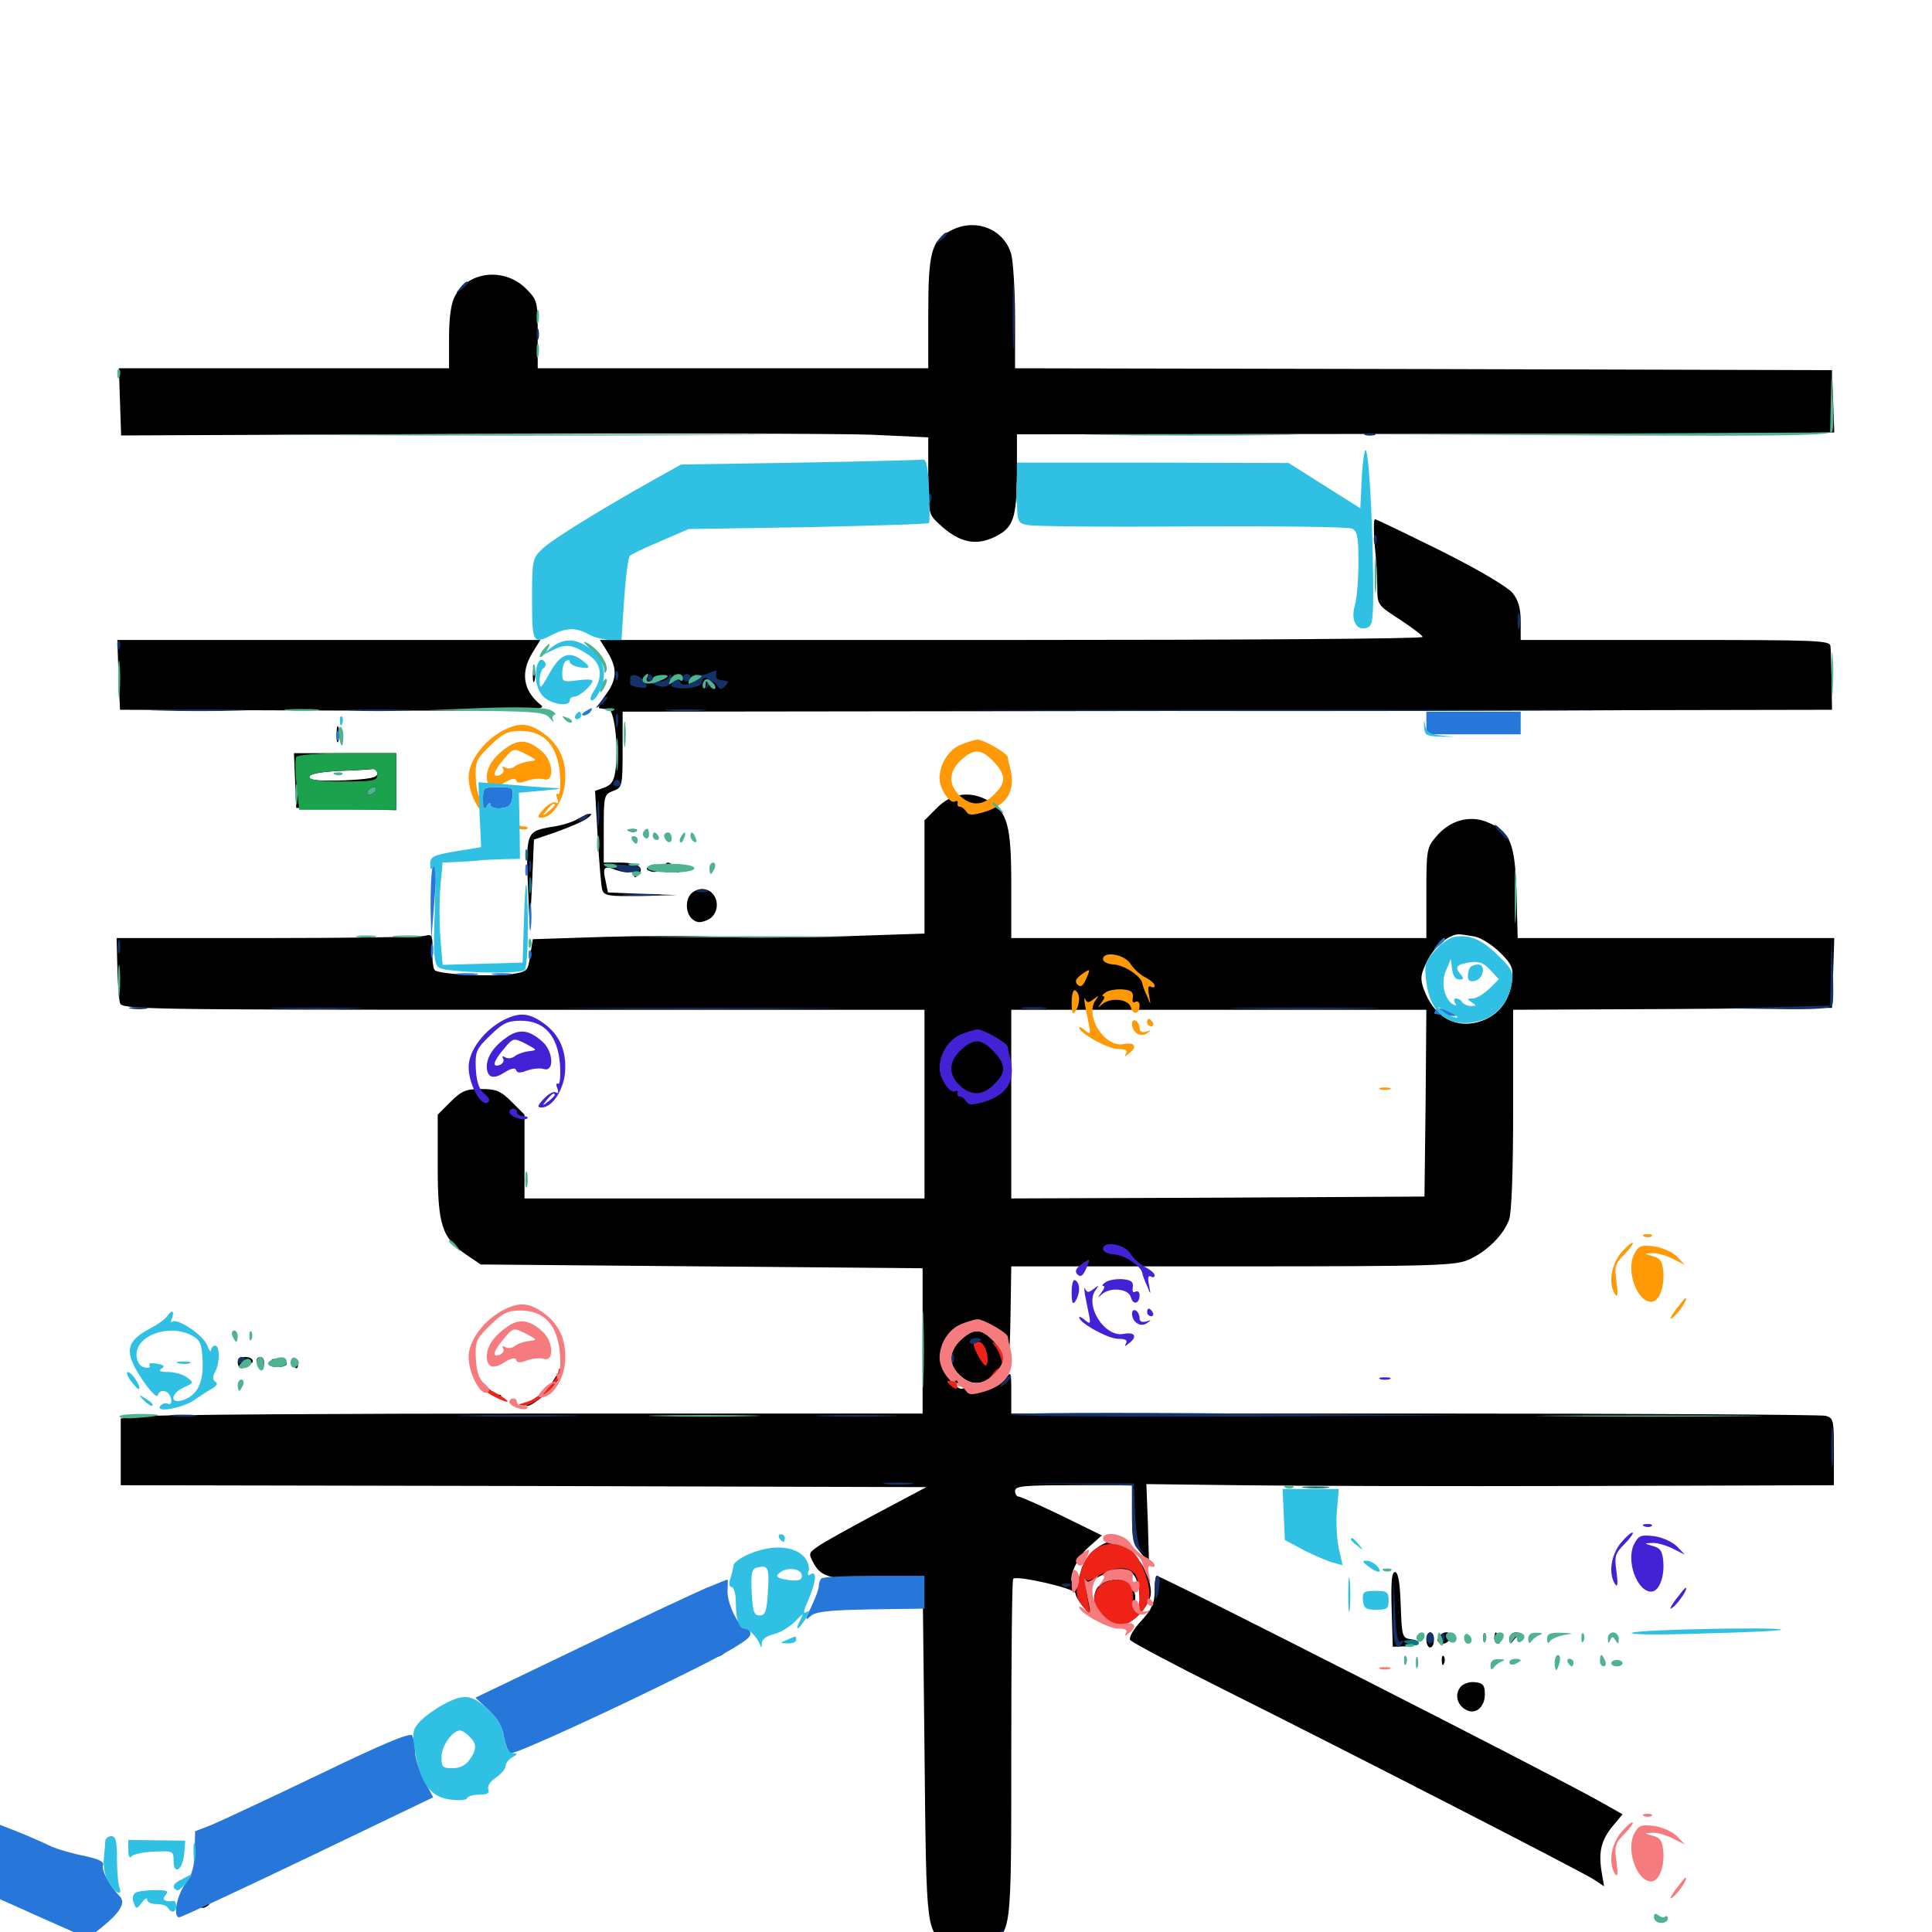 <svg xmlns="http://www.w3.org/2000/svg" viewBox="0 -1000 1000 1000">
	<path fill="#000000" d="M491.797 -880.469C482.031 -875.391 480.469 -869.141 480.469 -837.695V-809.375H379.492H278.32V-826.953C278.32 -843.945 278.125 -844.727 272.266 -850.586C261.133 -861.719 242.188 -859.766 235.352 -846.484C233.398 -842.773 232.422 -835.352 232.422 -825V-809.375H147.07H61.523L62.109 -791.992L62.695 -774.609L241.797 -775.391C340.234 -775.781 434.375 -775.586 450.781 -775L480.469 -773.633V-753.906C480.469 -734.57 480.664 -733.789 485.938 -728.906C496.484 -718.945 505.273 -717.188 515.625 -722.461C524.609 -727.148 526.172 -732.031 526.367 -754.688V-775.195L708.984 -775.391C809.375 -775.391 904.688 -775.586 920.508 -775.781L949.414 -776.172L948.828 -792.383L948.242 -808.398L736.914 -808.984L525.391 -809.375V-835.352C525.391 -849.414 524.414 -864.453 523.438 -868.359C519.727 -881.641 504.492 -887.5 491.797 -880.469ZM711.523 -718.164C712.305 -710.742 712.891 -700.781 712.891 -695.898C712.891 -686.914 713.086 -686.719 724.609 -679.297C731.055 -675 736.328 -671.094 736.328 -670.312C736.328 -669.336 640.625 -668.75 523.438 -668.75H310.547L314.453 -662.5C319.727 -653.906 319.336 -648.047 313.281 -640.039C310.547 -636.523 309.375 -633.398 310.352 -633.398C311.523 -633.203 313.672 -633.008 315.039 -632.812C317.773 -632.617 320.117 -615.039 318.75 -602.734C317.969 -595.898 316.797 -593.945 312.891 -592.383L308.008 -590.625L309.375 -566.602C310.156 -553.516 311.133 -541.211 311.719 -539.453C312.695 -536.328 315.039 -535.938 331.641 -536.328L350.586 -536.719L332.617 -537.305L314.648 -538.086L313.477 -543.945C311.719 -551.367 312.695 -552.148 319.141 -549.609C322.07 -548.633 325.391 -548.047 326.367 -548.828C327.344 -549.414 328.125 -548.828 328.125 -547.461C328.125 -545.508 328.711 -545.508 330.273 -547.07C333.984 -550.781 330.273 -553.516 321.094 -553.516H312.5V-571.094C312.5 -588.086 312.695 -588.867 317.383 -590.625C322.07 -592.383 322.266 -592.969 322.266 -612.109V-631.641L635.156 -632.031L948.242 -632.617L948.047 -647.266C947.852 -655.273 947.656 -663.477 947.461 -665.43C947.266 -668.555 941.992 -668.75 867.188 -668.75H787.109V-678.32C787.109 -684.961 785.938 -689.258 783.008 -692.969C780.469 -696.094 765.82 -704.883 745.898 -714.844C727.734 -723.828 712.305 -731.25 711.719 -731.25C710.938 -731.25 710.938 -725.391 711.523 -718.164ZM367.188 -648.438C367.188 -648.828 366.406 -649.219 365.234 -649.219C364.258 -649.219 363.281 -648.242 363.281 -647.07C363.281 -646.094 364.258 -645.703 365.234 -646.289C366.406 -646.875 367.188 -647.852 367.188 -648.438ZM320.508 -683.203C320.508 -681.055 321.094 -680.469 321.68 -682.031C322.266 -683.398 322.07 -685.156 321.484 -685.742C320.898 -686.523 320.312 -685.352 320.508 -683.203ZM61.328 -650.781L62.109 -632.617L173.047 -632.227C276.367 -632.031 283.594 -632.227 279.883 -635.156C270.703 -642.578 269.336 -651.953 275.586 -662.109L279.688 -668.75H170.117H60.742ZM275.781 -650.195C275.781 -647.07 276.172 -645.898 276.758 -647.852C277.148 -649.609 277.148 -652.344 276.758 -653.711C276.172 -654.883 275.781 -653.516 275.781 -650.195ZM174.219 -619.922C174.219 -616.211 174.609 -614.648 175.195 -616.602C175.586 -618.359 175.586 -621.484 175.195 -623.438C174.609 -625.195 174.219 -623.633 174.219 -619.922ZM152.734 -596.094L153.32 -581.836L179.297 -581.25L205.078 -580.664V-595.508V-610.156H178.711H152.148ZM195.312 -599.609C195.312 -597.461 191.406 -596.68 177.734 -596.094C165.039 -595.703 160.156 -596.094 160.156 -597.852C160.156 -599.414 165.234 -600.391 175.391 -600.977C183.594 -601.172 191.602 -601.758 192.969 -601.953C194.141 -602.148 195.312 -601.172 195.312 -599.609ZM195.312 -591.797C195.312 -592.188 194.531 -592.578 193.359 -592.578C192.383 -592.578 191.406 -591.602 191.406 -590.43C191.406 -589.453 192.383 -589.062 193.359 -589.648C194.531 -590.234 195.312 -591.211 195.312 -591.797ZM184.18 -589.258C185.352 -589.844 183.984 -590.234 180.664 -590.234C177.539 -590.234 176.367 -589.844 178.32 -589.258C180.078 -588.867 182.812 -588.867 184.18 -589.258ZM485.156 -582.031L478.516 -575.391V-546.094V-516.797L438.086 -515.43C415.625 -514.648 386.328 -514.453 372.852 -515.039C359.18 -515.82 331.836 -515.625 311.914 -515.039L275.781 -513.867L274.414 -505.469C273.242 -497.266 273.047 -497.07 264.258 -495.703C254.688 -494.336 226.953 -495.703 225 -497.852C224.219 -498.633 223.633 -503.125 223.828 -508.008C224.023 -516.016 223.633 -516.602 219.922 -515.625C217.578 -515.039 180.859 -514.453 138.086 -514.453H60.352L60.742 -499.414C60.938 -491.016 61.523 -482.812 62.109 -480.859C62.891 -477.539 73.242 -477.344 270.703 -477.344H478.516V-428.516V-379.688H375H271.484V-401.367V-423.047L264.844 -429.688C259.18 -435.352 256.836 -436.328 249.023 -436.328C241.211 -436.328 238.867 -435.352 233.203 -429.688L226.562 -423.047V-396.289C226.562 -365.82 228.711 -359.18 241.602 -350.391L248.828 -345.508L363.086 -344.531L477.539 -343.555V-306.055V-268.359H283.203C176.367 -268.359 83.008 -267.773 75.586 -266.992L62.5 -265.82V-248.633V-231.25L271.094 -230.859L479.492 -230.273L454.102 -216.797C440.234 -209.375 426.367 -201.758 423.438 -199.609C418.359 -196.094 418.359 -195.898 421.484 -190.234C425.586 -183.203 431.641 -182.031 457.812 -182.617L477.539 -183.203L478.516 -94.336C479.492 2.93 479.297 0.195 491.406 6.055C499.219 9.766 504.492 9.766 511.523 6.25C523.633 -0.195 523.438 2.148 523.438 -94.141C523.438 -142.383 523.828 -182.227 524.414 -182.812C526.367 -184.766 556.641 -177.734 556.641 -175.391C556.641 -174.023 558.789 -170.312 561.523 -167.383L566.211 -161.914L564.062 -169.141C561.328 -178.32 562.5 -181.055 571.289 -185.156C583.789 -191.016 589.648 -186.914 589.844 -172.266C589.844 -169.141 589.062 -166.797 588.086 -166.797C587.109 -166.797 586.719 -168.555 587.305 -170.508C588.867 -176.367 584.57 -182.422 578.906 -182.422C570.898 -182.422 566.406 -178.906 566.406 -172.656C566.406 -166.406 574.023 -158.984 580.469 -158.984C586.133 -158.984 595.703 -169.531 595.703 -175.586C595.703 -187.5 584.375 -201.953 575.195 -201.953C569.336 -201.953 560.742 -193.555 559.375 -186.328C558.594 -183.203 557.227 -180.469 556.25 -180.469C551.758 -180.469 556.836 -193.359 563.477 -199.219L570.312 -205.273L549.609 -215.43C538.281 -220.898 528.125 -225.391 527.148 -225.391C526.172 -225.391 525.391 -226.758 525.391 -228.32C525.391 -230.859 530.078 -231.25 555.664 -231.25H585.938V-216.406C585.938 -203.906 586.523 -200.781 590.43 -196.289L594.727 -191.016L594.141 -211.523L593.359 -231.836L641.992 -231.25C668.555 -230.859 748.633 -230.664 819.922 -230.859L949.219 -231.25V-248.633C949.219 -265.039 949.023 -266.016 944.922 -267.188C942.383 -267.773 846.68 -268.359 732.031 -268.359H523.438V-279.492C523.438 -290.039 523.242 -290.43 520.508 -286.523C516.797 -281.25 503.711 -277.148 501.758 -280.469C500.977 -281.641 499.609 -282.031 498.633 -281.445C495.508 -279.492 488.281 -288.672 487.109 -296.094C484.961 -308.789 500 -320.312 511.328 -314.648C514.258 -313.281 516.406 -311.133 516.211 -309.766C515.82 -308.594 516.992 -308.008 518.359 -308.594C520.508 -309.375 521.484 -307.617 522.07 -302.148C522.461 -298.047 522.852 -305.859 523.047 -319.727L523.438 -344.531H638.281C745.703 -344.531 753.516 -344.922 760.742 -348.242C769.922 -352.539 778.125 -360.742 781.055 -368.555C782.422 -371.875 783.203 -393.945 783.203 -425.781V-477.344L865.82 -477.734L948.242 -478.32L948.828 -496.484L949.414 -514.453H867.383H785.547L784.961 -537.5C784.18 -563.672 781.836 -569.531 769.922 -574.414C760.742 -578.32 750.391 -575.391 743.359 -566.992C738.477 -561.328 738.281 -559.961 738.281 -537.695V-514.453H630.859H523.438V-541.992C523.438 -572.656 521.484 -579.688 511.914 -585.352C502.539 -590.82 492.773 -589.648 485.156 -582.031ZM763.477 -515.234C766.797 -514.453 772.656 -510.742 776.562 -506.836C782.617 -500.781 783.398 -498.828 782.617 -492.383C781.25 -482.422 776.562 -475.586 768.164 -472.07C754.688 -466.602 742.383 -472.852 736.914 -488.086C734.961 -493.555 735.352 -495.703 738.672 -502.539C742.383 -509.961 749.609 -516.211 755.078 -516.406C756.25 -516.406 760.156 -515.82 763.477 -515.234ZM737.891 -429.102L737.305 -380.664L630.469 -380.078L523.438 -379.688V-428.516V-477.344H630.859H738.281ZM298.828 -575.977C296.094 -574.414 290.43 -572.656 285.938 -572.07C272.07 -569.727 272.07 -569.531 273.438 -536.914L274.219 -519.336L275.391 -542.383L276.367 -565.43L287.891 -569.336C294.336 -571.68 301.367 -574.609 303.516 -576.172C308.594 -579.688 305.273 -579.688 298.828 -575.977ZM325.781 -569.727C324.219 -570.312 324.805 -570.898 326.953 -570.898C329.102 -571.094 330.273 -570.508 329.492 -569.922C328.906 -569.336 327.148 -569.141 325.781 -569.727ZM336.133 -551.758C334.18 -550.586 334.375 -549.805 336.719 -549.023C338.281 -548.438 340.234 -548.633 340.82 -549.609C342.383 -552.148 339.062 -553.516 336.133 -551.758ZM343.75 -550.391C343.75 -548.828 344.727 -548.047 345.703 -548.633C346.875 -549.219 347.656 -550.586 347.656 -551.758C347.656 -552.734 346.875 -553.516 345.703 -553.516C344.727 -553.516 343.75 -552.148 343.75 -550.391ZM349.609 -549.414C349.609 -550.586 350.586 -551.562 351.562 -551.562C352.734 -551.562 353.516 -551.172 353.516 -550.781C353.516 -550.195 352.734 -549.219 351.562 -548.633C350.586 -548.047 349.609 -548.438 349.609 -549.414ZM357.812 -537.5C354.492 -534.18 354.883 -527.148 358.398 -524.219C360.742 -522.266 362.5 -522.266 366.211 -523.828C374.023 -527.539 371.875 -539.844 363.281 -539.844C361.523 -539.844 359.18 -538.867 357.812 -537.5ZM497.266 -306.445C491.016 -300.586 490.82 -293.75 496.68 -288.281C502.539 -282.617 508.789 -282.812 514.648 -288.867C520.898 -294.922 520.703 -299.023 514.258 -305.859C507.812 -312.5 504.102 -312.695 497.266 -306.445ZM123.047 -294.727C123.047 -293.164 124.023 -291.797 125 -291.797C126.172 -291.797 126.953 -292.773 126.953 -293.945C126.953 -294.922 127.93 -295.312 128.906 -294.727C130.078 -294.141 130.859 -294.531 130.859 -295.508C130.859 -296.68 129.102 -297.656 126.953 -297.656C124.805 -297.656 123.047 -296.289 123.047 -294.727ZM132.812 -295.898C132.812 -294.727 133.789 -293.359 134.766 -292.773C135.938 -292.188 136.719 -292.969 136.719 -294.531C136.719 -296.289 135.938 -297.656 134.766 -297.656C133.789 -297.656 132.812 -296.875 132.812 -295.898ZM140.039 -295.117C139.258 -293.164 140.43 -292.383 143.75 -292.383C146.289 -292.383 148.438 -293.164 148.438 -294.336C148.438 -295.508 147.852 -295.703 147.07 -295.117C146.484 -294.336 144.727 -294.727 143.555 -295.703C141.797 -297.07 140.82 -296.875 140.039 -295.117ZM151.367 -293.75C151.953 -292.773 152.93 -291.797 153.516 -291.797C153.906 -291.797 154.297 -292.773 154.297 -293.75C154.297 -294.922 153.32 -295.703 152.148 -295.703C151.172 -295.703 150.781 -294.922 151.367 -293.75ZM286.719 -285.938C284.961 -282.812 280.469 -278.32 276.953 -276.172C273.438 -274.023 271.484 -272.266 272.852 -272.266C275.781 -272.266 286.719 -281.445 289.258 -286.328C292.578 -292.578 290.234 -292.188 286.719 -285.938ZM245.898 -286.328C248.633 -281.445 257.422 -275 259.18 -276.953C259.766 -277.539 259.375 -278.125 258.008 -278.125C256.641 -278.125 252.734 -281.055 249.414 -284.57C245.312 -288.867 244.141 -289.453 245.898 -286.328ZM492.188 -287.109C492.188 -286.719 493.75 -285.156 495.703 -283.789C498.633 -281.25 498.828 -281.445 496.289 -284.57C493.75 -287.695 492.188 -288.672 492.188 -287.109ZM720.312 -166.992L720.898 -147.656L727.734 -147.852C735.156 -148.242 736.719 -150.586 730.078 -151.562C725.781 -152.148 725.586 -153.125 725 -169.336C724.609 -181.055 723.633 -186.328 722.07 -186.328C720.312 -186.328 719.922 -181.25 720.312 -166.992ZM597.656 -176.562C597.656 -170.312 596.289 -167.188 590.625 -160.938C586.719 -156.836 584.18 -152.344 584.961 -151.172C585.742 -150 607.031 -138.672 632.422 -125.977C699.609 -92.383 819.141 -31.055 825 -27.148L830.273 -23.633L828.906 -31.641C827.344 -41.797 828.906 -47.852 834.961 -55.078L839.844 -60.938L827.734 -67.773C801.172 -82.617 601.172 -184.375 598.633 -184.375C598.047 -184.375 597.656 -180.859 597.656 -176.562ZM343.75 -167.773C341.016 -166.211 339.844 -165.039 340.82 -165.039C341.992 -165.039 344.922 -166.211 347.656 -167.773C350.391 -169.336 351.758 -170.508 350.586 -170.508C349.609 -170.508 346.484 -169.336 343.75 -167.773ZM738.281 -151.172C738.281 -149.023 739.258 -147.266 740.234 -147.266C741.406 -147.266 742.188 -149.023 742.188 -151.172C742.188 -153.32 741.406 -155.078 740.234 -155.078C739.258 -155.078 738.281 -153.32 738.281 -151.172ZM745.508 -153.711C743.164 -151.562 743.945 -149.219 746.875 -149.219C748.438 -149.219 750 -150.586 750.781 -152.148C751.758 -155.078 748.047 -156.25 745.508 -153.711ZM767.773 -151.953C767.773 -149.805 768.359 -149.219 768.945 -150.781C769.531 -152.148 769.336 -153.906 768.75 -154.492C768.164 -155.273 767.578 -154.102 767.773 -151.953ZM773.438 -152.148C773.438 -150.586 774.219 -149.219 775.391 -149.219C776.367 -149.219 776.758 -150.586 776.172 -152.148C775.391 -153.711 774.609 -155.078 774.219 -155.078C773.828 -155.078 773.438 -153.711 773.438 -152.148ZM781.25 -151.758C781.25 -149.805 782.031 -149.023 782.812 -150.195C783.594 -151.367 784.961 -152.734 785.938 -153.711C786.914 -154.492 786.328 -155.078 784.57 -155.078C782.617 -155.078 781.25 -153.516 781.25 -151.758ZM296.875 -145.312C293.164 -143.164 291.016 -141.602 291.992 -141.602C293.164 -141.602 297.07 -143.164 300.781 -145.312C304.492 -147.461 306.836 -149.023 305.664 -149.023C304.688 -149.023 300.586 -147.461 296.875 -145.312ZM370.117 -143.359C369.531 -142.188 370.312 -141.992 371.875 -142.578C375.391 -143.945 375.977 -145.312 373.242 -145.312C372.07 -145.312 370.703 -144.531 370.117 -143.359ZM746.289 -140.234C746.289 -138.086 746.875 -137.5 747.461 -139.062C748.047 -140.43 747.852 -142.188 747.266 -142.773C746.68 -143.555 746.094 -142.383 746.289 -140.234ZM281.25 -137.5C277.539 -135.352 275.195 -133.789 275.977 -133.594C278.125 -133.594 289.062 -139.258 289.062 -140.43C289.062 -141.797 288.867 -141.797 281.25 -137.5ZM269.531 -131.641C267.773 -130.469 267.578 -129.688 268.945 -129.688C270.117 -129.688 271.875 -130.664 272.461 -131.641C274.023 -133.984 273.242 -133.984 269.531 -131.641ZM756.055 -126.953C752.93 -123.242 753.906 -117.969 758.398 -115.234C763.281 -112.109 768.555 -116.016 768.555 -123.047C768.555 -127.734 767.578 -128.906 763.477 -129.297C760.742 -129.688 757.422 -128.516 756.055 -126.953ZM156.25 -76.953C150.391 -73.828 146.484 -71.289 147.461 -71.289C148.633 -71.289 154.297 -73.828 160.156 -76.953C166.016 -80.078 170.117 -82.617 168.945 -82.617C167.969 -82.617 162.109 -80.078 156.25 -76.953ZM140.625 -69.141C138.867 -67.969 138.672 -67.188 140.039 -67.188C141.211 -67.188 142.969 -68.164 143.555 -69.141C145.117 -71.484 144.336 -71.484 140.625 -69.141ZM132.812 -65.234C131.055 -64.062 130.859 -63.281 132.227 -63.281C133.398 -63.281 135.156 -64.258 135.742 -65.234C137.305 -67.578 136.523 -67.578 132.812 -65.234ZM117.188 -58.398C114.453 -56.836 113.281 -55.664 114.258 -55.664C115.43 -55.664 118.359 -56.836 121.094 -58.398C123.828 -59.961 125.195 -61.133 124.023 -61.133C123.047 -61.133 119.922 -59.961 117.188 -58.398ZM105.469 -14.453C103.711 -13.281 103.516 -12.5 104.883 -12.5C106.055 -12.5 107.812 -13.477 108.398 -14.453C109.961 -16.797 109.18 -16.797 105.469 -14.453ZM881.836 10.938C878.711 12.305 878.516 12.695 881.25 12.695C883.008 12.891 885.156 11.914 885.742 10.938C887.109 8.789 887.109 8.789 881.836 10.938Z"/>
	<path fill="#ff9906" d="M260.742 -622.07C250.781 -616.992 242.578 -606.25 242.578 -597.852C242.383 -589.453 248.828 -577.148 252.344 -579.297C253.906 -580.273 253.32 -581.641 250.781 -583.789C248.047 -585.938 246.68 -589.844 246.289 -596.68C245.898 -605.859 246.484 -607.031 253.711 -614.062C260.156 -620.312 262.695 -621.68 269.531 -621.68C281.836 -621.68 288.672 -613.867 289.844 -599.219C290.234 -592.969 289.844 -588.477 288.867 -589.062C287.891 -589.648 287.695 -588.477 288.477 -586.719C289.258 -584.57 288.867 -583.789 287.695 -584.57C286.719 -585.352 283.789 -583.789 281.445 -581.25C278.125 -577.734 277.93 -576.758 280.273 -576.758C286.328 -576.758 292.578 -587.109 292.578 -597.266C292.773 -607.812 288.672 -615.625 280.078 -621.289C273.242 -625.781 268.555 -625.977 260.742 -622.07ZM287.109 -583.203C287.109 -582.812 285.547 -581.25 283.789 -579.883C280.664 -577.344 280.469 -577.539 283.008 -580.664C285.547 -583.789 287.109 -584.766 287.109 -583.203ZM263.086 -613.672C256.055 -608.984 252.148 -603.516 251.953 -598.242C251.953 -592.188 255.273 -591.016 261.133 -594.922C264.648 -597.07 266.602 -597.461 267.188 -596.094C267.578 -594.531 269.336 -594.531 272.852 -595.898C275.586 -596.875 279.492 -597.266 281.445 -596.68C286.914 -594.922 286.523 -605.664 280.859 -610.742C274.219 -616.797 269.141 -617.578 263.086 -613.672ZM273.438 -605.859C270.703 -605.469 267.578 -604.297 266.211 -603.125C264.844 -602.148 262.695 -601.953 261.523 -602.734C260.156 -603.516 259.766 -603.32 260.352 -602.148C261.133 -600.977 260.352 -599.609 258.789 -598.828C254.492 -597.266 255.273 -600.586 260.742 -607.031C265.625 -612.891 265.82 -612.891 272.07 -609.766C278.32 -606.445 278.32 -606.445 273.438 -605.859ZM497.07 -614.453C490.82 -611.719 486.328 -604.492 486.328 -597.07C486.328 -591.602 491.797 -583.594 494.336 -585.156C495.312 -585.742 495.898 -585.352 495.703 -584.375C495.312 -583.203 495.898 -582.422 496.875 -582.422C497.852 -582.422 499.219 -581.25 500.195 -579.883C501.367 -577.93 503.32 -577.93 509.375 -579.688C521.484 -583.398 525.781 -590.625 522.852 -602.539C522.266 -604.688 521.68 -607.031 521.68 -608.008C521.484 -610.156 509.18 -617.188 505.859 -617.188C504.297 -616.992 500.195 -615.82 497.07 -614.453ZM514.258 -605.859C520.703 -599.023 520.898 -594.922 514.648 -588.867C508.789 -582.812 502.539 -582.617 496.68 -588.281C490.82 -593.75 491.016 -600.586 497.266 -606.445C504.102 -612.695 507.812 -612.5 514.258 -605.859ZM263.672 -574.414C263.672 -572.07 271.289 -569.531 272.852 -571.094C273.633 -571.68 272.656 -572.266 270.898 -572.266C269.141 -572.266 267.578 -573.242 267.578 -574.219C267.578 -575.391 266.797 -576.172 265.625 -576.172C264.648 -576.172 263.672 -575.391 263.672 -574.414ZM570.898 -503.516C570.898 -502.148 573.438 -500.977 576.367 -500.781C581.641 -500.586 590.43 -494.922 591.211 -491.211C591.406 -490.039 592.383 -487.109 593.75 -484.375C595.703 -479.492 595.703 -479.492 594.727 -484.961C593.945 -488.672 594.336 -490.039 595.703 -489.258C596.68 -488.672 597.656 -488.867 597.656 -489.844C597.656 -490.82 595.508 -492.773 592.773 -494.141C590.039 -495.508 586.523 -498.828 584.961 -501.367C581.641 -506.25 570.898 -507.812 570.898 -503.516ZM559.375 -495.312C556.641 -493.164 556.25 -491.797 557.812 -490.234C559.375 -488.867 560.547 -489.648 562.109 -493.164C564.648 -498.828 564.453 -499.023 559.375 -495.312ZM554.688 -481.055C554.688 -475.586 555.273 -474.414 556.641 -476.562C559.18 -480.469 559.18 -485.742 556.641 -487.305C555.469 -488.086 554.688 -485.547 554.688 -481.055ZM572.266 -486.328C570.703 -485.352 570.117 -484.375 571.094 -484.375C572.07 -484.375 571.484 -482.812 570.117 -481.055C567.969 -478.125 567.969 -477.93 570.312 -480.078C574.805 -483.984 584.18 -483.008 585.352 -478.516C586.523 -474.219 589.844 -475.195 589.844 -479.688C589.844 -481.25 588.867 -482.031 587.695 -481.445C586.523 -480.664 585.938 -481.445 586.328 -483.594C586.719 -486.523 585.547 -487.5 581.055 -487.891C577.93 -488.086 573.828 -487.5 572.266 -486.328ZM561.523 -480.078C562.109 -476.953 563.086 -472.266 563.672 -469.336C564.648 -464.844 564.258 -464.453 561.719 -466.602C559.961 -468.164 558.594 -468.75 558.594 -468.164C558.594 -465.234 573.633 -457.031 578.711 -457.031C582.617 -457.031 583.789 -456.25 582.812 -454.688C581.836 -452.93 582.227 -452.93 584.57 -454.883C588.867 -458.203 587.305 -460.742 581.641 -459.57C571.68 -457.617 561.133 -474.414 567.188 -482.422C568.945 -484.961 568.945 -484.961 566.016 -482.812C563.477 -480.859 562.695 -480.859 561.719 -482.812C561.133 -484.18 561.133 -483.008 561.523 -480.078ZM585.938 -470.117C585.938 -465.625 590.43 -462.695 593.75 -465.234C596.094 -466.797 596.094 -466.992 593.359 -466.016C591.016 -465.43 589.844 -466.016 589.844 -467.773C589.844 -469.141 589.062 -471.094 587.891 -471.68C586.914 -472.266 585.938 -471.68 585.938 -470.117ZM593.75 -470.703C593.75 -469.727 594.727 -468.75 595.898 -468.75C596.875 -468.75 597.266 -469.727 596.68 -470.703C596.094 -471.875 595.117 -472.656 594.531 -472.656C594.141 -472.656 593.75 -471.875 593.75 -470.703ZM714.453 -436.133C713.086 -436.719 714.062 -437.109 716.797 -437.109C719.531 -437.109 720.508 -436.719 719.336 -436.133C717.969 -435.742 715.625 -435.742 714.453 -436.133ZM851.172 -359.961C849.609 -360.547 850.195 -361.133 852.344 -361.133C854.492 -361.328 855.664 -360.742 854.883 -360.156C854.297 -359.57 852.539 -359.375 851.172 -359.961ZM839.062 -351.562C833.789 -345.117 832.422 -335.547 835.938 -330.078C837.305 -328.125 837.5 -330.078 836.719 -336.328C835.547 -344.336 835.938 -345.898 840.625 -350.586C843.555 -353.516 845.508 -356.25 845.117 -356.641C844.531 -357.227 841.992 -354.883 839.062 -351.562ZM845.898 -350.977C841.406 -342.383 847.266 -326.172 854.688 -326.172C858.594 -326.172 861.523 -333.398 860.938 -341.406C860.547 -347.07 859.375 -348.828 855.469 -349.805C850.781 -351.172 850.781 -351.172 855.078 -351.367C857.617 -351.562 862.305 -350.195 865.82 -348.438L872.07 -345.312L867.969 -349.609C865.625 -351.953 860.352 -354.297 856.25 -354.883C849.414 -355.664 848.242 -355.273 845.898 -350.977ZM867.188 -321.875C864.258 -317.773 863.867 -316.406 866.016 -318.164C869.141 -320.703 874.023 -328.125 872.461 -328.125C872.07 -328.125 869.727 -325.195 867.188 -321.875Z"/>
	<path fill="#ef2218" d="M503.906 -304.688C503.906 -301.367 509.57 -291.797 510.547 -293.359C512.5 -296.68 509.766 -305.469 506.641 -305.469C505.078 -305.469 503.906 -305.078 503.906 -304.688ZM514.844 -303.516C516.211 -301.953 517.578 -298.828 518.164 -296.68C518.945 -292.969 519.141 -292.969 519.336 -296.875C519.336 -299.219 517.969 -302.344 516.211 -303.711C513.086 -306.055 512.891 -306.055 514.844 -303.516ZM289.062 -290.234C289.062 -286.133 278.906 -276.172 272.852 -274.414C268.164 -273.047 267.578 -272.656 270.898 -272.461C277.734 -272.07 293.75 -287.695 290.234 -291.406C289.648 -291.992 289.062 -291.406 289.062 -290.234ZM513.477 -288.477C510.938 -285.352 511.133 -285.156 514.258 -287.695C517.383 -290.234 518.359 -291.797 516.797 -291.797C516.406 -291.797 514.844 -290.234 513.477 -288.477ZM490.234 -284.961C490.234 -284.57 491.406 -283.398 492.773 -282.227C494.727 -280.664 495.508 -280.859 495.508 -282.617C495.508 -284.18 494.336 -285.352 492.773 -285.352C491.406 -285.352 490.234 -285.156 490.234 -284.961ZM249.219 -281.836C250.391 -279.688 261.719 -273.633 262.695 -274.609C263.086 -275 259.961 -277.148 255.664 -279.492C251.562 -281.836 248.438 -282.812 249.219 -281.836ZM568.164 -199.023C562.891 -196.289 559.766 -190.234 557.617 -179.297C556.836 -174.805 557.422 -172.07 560.547 -168.555L564.453 -163.867L563.477 -169.336C561.328 -181.055 560.742 -185.156 561.719 -183.008C562.5 -181.25 564.453 -181.836 568.945 -184.57C576.953 -189.453 585.156 -189.453 587.891 -184.57C590.43 -179.883 590.43 -164.258 588.086 -165.82C587.109 -166.406 586.328 -169.336 586.328 -172.461C586.523 -180.078 584.57 -182.422 578.516 -182.422C566.406 -182.227 562.109 -170.508 571.484 -163.086C574.414 -160.742 578.125 -158.984 580.078 -158.984C585.352 -158.984 593.359 -166.406 594.727 -172.656C596.094 -178.711 590.82 -193.164 585.742 -197.461C581.055 -201.367 573.438 -201.953 568.164 -199.023Z"/>
	<path fill="#1ca14c" d="M153.32 -608.203C152.734 -607.227 152.734 -600.586 153.516 -593.555L154.883 -580.859H179.883H205.078V-595.508V-610.156H179.883C165.82 -610.156 154.102 -609.375 153.32 -608.203ZM195.312 -599.023C195.312 -595.898 193.164 -595.508 177.734 -595.508C165.234 -595.508 160.156 -596.289 160.156 -597.852C160.156 -599.414 164.844 -600.391 174.414 -600.977C182.031 -601.172 190.039 -601.758 191.992 -601.953C193.945 -602.148 195.312 -600.977 195.312 -599.023ZM194.336 -590.625C193.75 -589.648 192.188 -588.672 191.211 -588.672C190.039 -588.672 189.844 -589.648 190.43 -590.625C191.016 -591.797 192.578 -592.578 193.555 -592.578C194.727 -592.578 194.922 -591.797 194.336 -590.625ZM185.156 -589.258C186.914 -589.844 184.961 -590.234 180.664 -590.039C176.367 -590.039 174.805 -589.648 177.344 -589.258C179.688 -588.867 183.203 -588.867 185.156 -589.258Z"/>
	<path fill="#143269" d="M486.133 -876.367C483.594 -873.242 483.789 -873.047 486.914 -875.586C488.672 -876.953 490.234 -878.516 490.234 -878.906C490.234 -880.469 488.672 -879.492 486.133 -876.367ZM524.219 -835.742C524.219 -820.703 524.609 -814.844 524.805 -822.656C525.195 -830.469 525.195 -842.773 524.805 -850C524.414 -857.227 524.219 -850.781 524.219 -835.742ZM238.086 -850.977C235.547 -847.852 235.742 -847.656 238.867 -850.195C240.625 -851.562 242.188 -853.125 242.188 -853.516C242.188 -855.078 240.625 -854.102 238.086 -850.977ZM277.734 -826.953C277.734 -824.219 278.125 -823.242 278.711 -824.609C279.102 -825.781 279.102 -828.125 278.711 -829.492C278.125 -830.664 277.734 -829.688 277.734 -826.953ZM706.641 -774.805C705.273 -775.391 706.25 -775.781 708.984 -775.781C711.719 -775.781 712.695 -775.391 711.523 -774.805C710.156 -774.414 707.812 -774.414 706.641 -774.805ZM480.664 -741.797C480.664 -739.648 481.25 -739.062 481.836 -740.625C482.422 -741.992 482.227 -743.75 481.641 -744.336C481.055 -745.117 480.469 -743.945 480.664 -741.797ZM711.133 -720.312C711.133 -718.164 711.719 -717.578 712.305 -719.141C712.891 -720.508 712.695 -722.266 712.109 -722.852C711.523 -723.633 710.938 -722.461 711.133 -720.312ZM785.547 -678.516C785.547 -674.805 785.938 -673.242 786.523 -675.195C786.914 -676.953 786.914 -680.078 786.523 -682.031C785.938 -683.789 785.547 -682.227 785.547 -678.516ZM60.742 -665.625C60.742 -663.477 61.328 -662.891 61.914 -664.453C62.5 -665.82 62.305 -667.578 61.719 -668.164C61.133 -668.945 60.547 -667.773 60.742 -665.625ZM318.555 -650C318.555 -647.852 319.141 -647.266 319.727 -648.828C320.312 -650.195 320.117 -651.953 319.531 -652.539C318.945 -653.32 318.359 -652.148 318.555 -650ZM366.211 -651.367C368.359 -652.148 370.312 -652.93 370.703 -652.93C370.898 -653.125 370.898 -652.148 370.703 -650.781C370.312 -649.414 371.289 -648.242 372.656 -648.047C373.828 -647.852 375.586 -647.656 376.367 -647.461C377.148 -647.461 376.562 -646.094 375.391 -644.922C373.438 -642.969 372.461 -642.969 371.094 -645.312C369.336 -647.852 368.945 -647.852 366.992 -645.312C365.234 -642.773 365.039 -642.969 366.016 -645.898C366.602 -647.656 366.211 -649.219 365.234 -649.219C364.062 -649.219 363.281 -648.047 363.281 -646.875C363.281 -645.312 360.156 -644.141 355.469 -643.75C351.172 -643.555 347.656 -644.141 347.656 -645.117C347.656 -648.047 351.172 -649.609 351.953 -647.07C352.344 -645.703 354.492 -645.312 357.031 -646.094C359.57 -646.875 360.742 -648.438 360.156 -649.609C359.375 -650.781 359.57 -651.367 360.547 -650.781C361.523 -650.195 364.062 -650.391 366.211 -651.367ZM326.172 -648.828V-645.898C326.172 -645.312 328.32 -644.531 330.859 -644.141C335.156 -643.75 335.547 -644.141 333.594 -647.07C331.445 -650.586 326.172 -651.953 326.172 -648.828ZM335.352 -649.805C334.766 -648.828 336.328 -646.875 339.258 -645.508C344.336 -643.164 347.852 -645.117 347.461 -650.195C347.461 -651.367 346.875 -650.977 346.289 -649.805C345.117 -646.68 338.477 -646.484 337.5 -649.609C336.914 -651.172 336.328 -651.367 335.352 -649.805ZM353.516 -649.219C353.516 -648.242 354.492 -647.266 355.469 -647.266C356.641 -647.266 357.422 -648.242 357.422 -649.219C357.422 -650.391 356.641 -651.172 355.469 -651.172C354.492 -651.172 353.516 -650.391 353.516 -649.219ZM310.352 -636.133C307.812 -633.008 308.008 -632.812 311.133 -635.352C314.258 -637.891 315.234 -639.453 313.672 -639.453C313.281 -639.453 311.719 -637.891 310.352 -636.133ZM82.617 -632.227C71.094 -632.422 79.883 -632.812 102.539 -632.812C125.195 -632.812 134.57 -632.422 123.633 -632.227C112.695 -631.836 94.141 -631.836 82.617 -632.227ZM182.031 -632.227C174.805 -632.617 181.25 -632.812 196.289 -632.812C211.328 -632.812 217.188 -632.422 209.375 -632.227C201.562 -631.836 189.258 -631.836 182.031 -632.227ZM346.289 -632.227C341.211 -632.617 344.922 -632.812 354.492 -632.812C364.258 -632.812 368.359 -632.617 363.867 -632.227C359.375 -631.836 351.367 -631.836 346.289 -632.227ZM521.875 -632.227C443.75 -632.422 507.812 -632.617 664.062 -632.617C820.312 -632.617 884.375 -632.422 806.055 -632.227C727.93 -631.836 600.195 -631.836 521.875 -632.227ZM318.75 -626.758C318.75 -623.633 319.141 -622.461 319.727 -624.414C320.117 -626.172 320.117 -628.906 319.727 -630.273C319.141 -631.445 318.75 -630.078 318.75 -626.758ZM317.578 -594.922C316.992 -593.945 317.773 -593.164 319.336 -593.164C320.898 -593.164 321.68 -593.945 321.094 -594.922C320.508 -595.703 319.727 -596.484 319.336 -596.484C318.945 -596.484 318.164 -595.703 317.578 -594.922ZM309.18 -578.906C309.18 -573.047 309.57 -570.508 309.961 -573.633C310.352 -576.562 310.352 -581.25 309.961 -584.375C309.57 -587.305 309.18 -584.766 309.18 -578.906ZM300.781 -576.953C299.023 -575.781 298.828 -575 300.195 -575C301.367 -575 303.125 -575.977 303.711 -576.953C305.273 -579.297 304.492 -579.297 300.781 -576.953ZM776.367 -569.141C778.32 -566.992 780.273 -565.234 780.859 -565.234C781.445 -565.234 780.273 -566.992 778.32 -569.141C776.367 -571.289 774.414 -573.047 773.828 -573.047C773.242 -573.047 774.414 -571.289 776.367 -569.141ZM273.828 -551.562C273.828 -548.828 274.219 -547.852 274.805 -549.219C275.195 -550.391 275.195 -552.734 274.805 -554.102C274.219 -555.273 273.828 -554.297 273.828 -551.562ZM318.164 -550.977C316.797 -552.344 317.578 -552.93 320.703 -552.539C323.242 -552.344 326.758 -551.953 328.711 -551.758C330.664 -551.758 331.836 -550.781 331.25 -549.805C329.883 -547.461 320.703 -548.438 318.164 -550.977ZM360.938 -538.477C359.57 -539.062 360.547 -539.453 363.281 -539.453C366.016 -539.453 366.992 -539.062 365.82 -538.477C364.453 -538.086 362.109 -538.086 360.938 -538.477ZM323.828 -536.523C319.141 -536.914 322.852 -537.305 332.031 -537.305C341.211 -537.305 344.922 -536.914 340.43 -536.523C335.742 -536.133 328.32 -536.133 323.828 -536.523ZM60.938 -509.57C60.938 -506.445 61.328 -505.273 61.914 -507.227C62.305 -508.984 62.305 -511.719 61.914 -513.086C61.328 -514.258 60.938 -512.891 60.938 -509.57ZM947.656 -497.461L947.266 -479.492L917.578 -478.711L887.695 -478.125L917.578 -477.734C941.016 -477.344 947.656 -477.93 948.438 -479.883C949.023 -481.445 949.023 -490.039 948.633 -499.023L948.047 -515.43ZM67.969 -477.93C65.43 -478.32 66.992 -478.711 71.289 -478.711C75.586 -478.906 77.539 -478.516 75.781 -477.93C73.828 -477.539 70.312 -477.539 67.969 -477.93ZM144.141 -477.93C133.008 -478.125 141.602 -478.516 163.086 -478.516C184.57 -478.516 193.555 -478.125 183.203 -477.93C172.852 -477.539 155.273 -477.539 144.141 -477.93ZM305.078 -477.93C273.242 -478.125 299.414 -478.32 363.281 -478.32C427.148 -478.32 453.32 -478.125 421.289 -477.93C389.453 -477.539 337.109 -477.539 305.078 -477.93ZM529.883 -477.93C526.758 -478.32 529.297 -478.711 535.156 -478.711C541.016 -478.711 543.555 -478.32 540.625 -477.93C537.5 -477.539 532.812 -477.539 529.883 -477.93ZM644.141 -477.93C626.562 -478.125 640.43 -478.516 674.805 -478.516C709.18 -478.516 723.438 -478.125 706.641 -477.93C689.844 -477.539 661.719 -477.539 644.141 -477.93ZM501.953 -305.469C501.953 -306.641 503.32 -307.422 504.883 -307.422C506.445 -307.422 507.812 -307.031 507.812 -306.641C507.812 -306.25 506.445 -305.469 504.883 -304.688C503.32 -304.102 501.953 -304.492 501.953 -305.469ZM492.383 -296.484C492.383 -294.336 492.969 -293.75 493.555 -295.312C494.141 -296.68 493.945 -298.438 493.359 -299.023C492.773 -299.805 492.188 -298.633 492.383 -296.484ZM123.047 -295.508C123.047 -296.68 124.023 -297.656 125 -297.656C126.172 -297.656 126.953 -297.266 126.953 -296.875C126.953 -296.289 126.172 -295.312 125 -294.727C124.023 -294.141 123.047 -294.531 123.047 -295.508ZM519.336 -284.57C516.797 -281.445 516.992 -281.25 520.117 -283.789C523.242 -286.328 524.219 -287.891 522.656 -287.891C522.266 -287.891 520.703 -286.328 519.336 -284.57ZM523.242 -267.773C522.266 -268.75 575.391 -268.945 641.211 -268.359L760.742 -267.383L642.773 -266.797C577.734 -266.602 524.023 -266.992 523.242 -267.773ZM89.453 -266.992C85.938 -267.383 88.281 -267.773 94.727 -267.773C101.172 -267.773 104.102 -267.383 101.172 -266.992C98.242 -266.602 92.969 -266.602 89.453 -266.992ZM242.578 -266.992C228.906 -267.188 240.625 -267.578 268.555 -267.578C296.484 -267.578 307.617 -267.188 293.359 -266.992C279.102 -266.602 256.25 -266.602 242.578 -266.992ZM426.367 -266.992C416.797 -267.188 424.609 -267.578 443.359 -267.578C462.109 -267.578 469.922 -267.188 460.547 -266.992C450.977 -266.602 435.742 -266.602 426.367 -266.992ZM947.852 -250.781C947.852 -241.602 948.242 -237.891 948.633 -242.578C949.023 -247.07 949.023 -254.492 948.633 -259.18C948.242 -263.672 947.852 -259.961 947.852 -250.781ZM458.594 -231.836C455.078 -232.227 457.812 -232.617 464.844 -232.617C471.875 -232.617 474.609 -232.227 471.289 -231.836C467.773 -231.445 461.914 -231.445 458.594 -231.836ZM555.664 -231.836L585.938 -231.055V-215.82C585.938 -203.516 586.523 -200 589.453 -197.852C592.383 -195.508 592.578 -195.508 590.43 -198.047C589.062 -199.805 587.891 -208.203 587.5 -216.602L586.914 -232.227H556.055L525.391 -232.422ZM597.656 -178.516C597.656 -175.391 598.047 -172.656 598.438 -172.656C598.828 -172.656 599.609 -175.391 600 -178.516C600.586 -181.836 600.195 -184.375 599.219 -184.375C598.438 -184.375 597.656 -181.836 597.656 -178.516ZM550.391 -179.102C548.828 -179.688 549.414 -180.273 551.562 -180.273C553.711 -180.469 554.883 -179.883 554.102 -179.297C553.516 -178.711 551.758 -178.516 550.391 -179.102ZM721.094 -165.43C720.703 -150.391 722.461 -144.336 725.781 -149.414C726.562 -150.977 726.367 -151.172 725 -150.391C723.438 -149.414 722.656 -154.102 722.07 -165.234L721.484 -181.445ZM738.281 -152.148C738.281 -150.586 739.258 -149.219 740.234 -149.219C741.406 -149.219 742.188 -150.586 742.188 -152.148C742.188 -153.711 741.406 -155.078 740.234 -155.078C739.258 -155.078 738.281 -153.711 738.281 -152.148ZM746.289 -151.953C746.289 -149.805 746.875 -149.219 747.461 -150.781C748.047 -152.148 747.852 -153.906 747.266 -154.492C746.68 -155.273 746.094 -154.102 746.289 -151.953ZM515.43 2.539C512.891 5.664 513.086 5.859 516.211 3.32C517.969 1.953 519.531 0.391 519.531 0C519.531 -1.562 517.969 -0.586 515.43 2.539Z"/>
	<path fill="#f67b7f" d="M260.742 -322.07C250.781 -316.992 242.578 -306.25 242.578 -297.852C242.383 -289.453 248.828 -277.148 252.344 -279.297C253.906 -280.273 253.32 -281.641 250.781 -283.789C248.047 -285.938 246.68 -289.844 246.289 -296.68C245.898 -305.859 246.484 -307.031 253.711 -314.062C260.156 -320.312 262.695 -321.68 269.531 -321.68C281.836 -321.68 288.672 -313.867 289.844 -299.219C290.234 -292.969 289.844 -288.477 288.867 -289.062C287.891 -289.648 287.695 -288.477 288.477 -286.719C289.258 -284.57 288.867 -283.789 287.695 -284.57C286.719 -285.352 283.789 -283.789 281.445 -281.25C278.125 -277.734 277.93 -276.758 280.273 -276.758C286.328 -276.758 292.578 -287.109 292.578 -297.266C292.773 -307.812 288.672 -315.625 280.078 -321.289C273.242 -325.781 268.555 -325.977 260.742 -322.07ZM287.109 -283.203C287.109 -282.812 285.547 -281.25 283.789 -279.883C280.664 -277.344 280.469 -277.539 283.008 -280.664C285.547 -283.789 287.109 -284.766 287.109 -283.203ZM263.086 -313.672C256.055 -308.984 252.148 -303.516 251.953 -298.242C251.953 -292.188 255.273 -291.016 261.133 -294.922C264.648 -297.07 266.602 -297.461 267.188 -296.094C267.578 -294.531 269.336 -294.531 272.852 -295.898C275.586 -296.875 279.492 -297.266 281.445 -296.68C286.914 -294.922 286.523 -305.664 280.859 -310.742C274.219 -316.797 269.141 -317.578 263.086 -313.672ZM273.438 -305.859C270.703 -305.469 267.578 -304.297 266.211 -303.125C264.844 -302.148 262.695 -301.953 261.523 -302.734C260.156 -303.516 259.766 -303.32 260.352 -302.148C261.133 -300.977 260.352 -299.609 258.789 -298.828C254.492 -297.266 255.273 -300.586 260.742 -307.031C265.625 -312.891 265.82 -312.891 272.07 -309.766C278.32 -306.445 278.32 -306.445 273.438 -305.859ZM497.07 -314.453C490.82 -311.719 486.328 -304.492 486.328 -297.07C486.328 -291.602 491.797 -283.594 494.336 -285.156C495.312 -285.742 495.898 -285.352 495.703 -284.375C495.312 -283.203 495.898 -282.422 496.875 -282.422C497.852 -282.422 499.219 -281.25 500.195 -279.883C501.367 -277.93 503.32 -277.93 509.375 -279.688C521.484 -283.398 525.781 -290.625 522.852 -302.539C522.266 -304.688 521.68 -307.031 521.68 -308.008C521.484 -310.156 509.18 -317.188 505.859 -317.188C504.297 -316.992 500.195 -315.82 497.07 -314.453ZM514.258 -305.859C520.703 -299.023 520.898 -294.922 514.648 -288.867C508.789 -282.812 502.539 -282.617 496.68 -288.281C490.82 -293.75 491.016 -300.586 497.266 -306.445C504.102 -312.695 507.812 -312.5 514.258 -305.859ZM263.672 -274.414C263.672 -272.07 271.289 -269.531 272.852 -271.094C273.633 -271.68 272.656 -272.266 270.898 -272.266C269.141 -272.266 267.578 -273.242 267.578 -274.219C267.578 -275.391 266.797 -276.172 265.625 -276.172C264.648 -276.172 263.672 -275.391 263.672 -274.414ZM570.898 -203.516C570.898 -202.148 573.438 -200.977 576.367 -200.781C581.641 -200.586 590.43 -194.922 591.211 -191.211C591.406 -190.039 592.383 -187.109 593.75 -184.375C595.703 -179.492 595.703 -179.492 594.727 -184.961C593.945 -188.672 594.336 -190.039 595.703 -189.258C596.68 -188.672 597.656 -188.867 597.656 -189.844C597.656 -190.82 595.508 -192.773 592.773 -194.141C590.039 -195.508 586.523 -198.828 584.961 -201.367C581.641 -206.25 570.898 -207.812 570.898 -203.516ZM559.375 -195.312C556.641 -193.164 556.25 -191.797 557.812 -190.234C559.375 -188.867 560.547 -189.648 562.109 -193.164C564.648 -198.828 564.453 -199.023 559.375 -195.312ZM554.688 -181.055C554.688 -175.586 555.273 -174.414 556.641 -176.562C559.18 -180.469 559.18 -185.742 556.641 -187.305C555.469 -188.086 554.688 -185.547 554.688 -181.055ZM572.266 -186.328C570.703 -185.352 570.117 -184.375 571.094 -184.375C572.07 -184.375 571.484 -182.812 570.117 -181.055C567.969 -178.125 567.969 -177.93 570.312 -180.078C574.805 -183.984 584.18 -183.008 585.352 -178.516C586.523 -174.219 589.844 -175.195 589.844 -179.688C589.844 -181.25 588.867 -182.031 587.695 -181.445C586.523 -180.664 585.938 -181.445 586.328 -183.594C586.719 -186.523 585.547 -187.5 581.055 -187.891C577.93 -188.086 573.828 -187.5 572.266 -186.328ZM561.523 -180.078C562.109 -176.953 563.086 -172.266 563.672 -169.336C564.648 -164.844 564.258 -164.453 561.719 -166.602C559.961 -168.164 558.594 -168.75 558.594 -168.164C558.594 -165.234 573.633 -157.031 578.711 -157.031C582.617 -157.031 583.789 -156.25 582.812 -154.688C581.836 -152.93 582.227 -152.93 584.57 -154.883C588.867 -158.203 587.305 -160.742 581.641 -159.57C571.68 -157.617 561.133 -174.414 567.188 -182.422C568.945 -184.961 568.945 -184.961 566.016 -182.812C563.477 -180.859 562.695 -180.859 561.719 -182.812C561.133 -184.18 561.133 -183.008 561.523 -180.078ZM585.938 -170.117C585.938 -165.625 590.43 -162.695 593.75 -165.234C596.094 -166.797 596.094 -166.992 593.359 -166.016C591.016 -165.43 589.844 -166.016 589.844 -167.773C589.844 -169.141 589.062 -171.094 587.891 -171.68C586.914 -172.266 585.938 -171.68 585.938 -170.117ZM593.75 -170.703C593.75 -169.727 594.727 -168.75 595.898 -168.75C596.875 -168.75 597.266 -169.727 596.68 -170.703C596.094 -171.875 595.117 -172.656 594.531 -172.656C594.141 -172.656 593.75 -171.875 593.75 -170.703ZM714.453 -136.133C713.086 -136.719 714.062 -137.109 716.797 -137.109C719.531 -137.109 720.508 -136.719 719.336 -136.133C717.969 -135.742 715.625 -135.742 714.453 -136.133ZM851.172 -59.961C849.609 -60.547 850.195 -61.133 852.344 -61.133C854.492 -61.328 855.664 -60.742 854.883 -60.156C854.297 -59.57 852.539 -59.375 851.172 -59.961ZM839.062 -51.562C833.789 -45.117 832.422 -35.547 835.938 -30.078C837.305 -28.125 837.5 -30.078 836.719 -36.328C835.547 -44.336 835.938 -45.898 840.625 -50.586C843.555 -53.516 845.508 -56.25 845.117 -56.641C844.531 -57.227 841.992 -54.883 839.062 -51.562ZM845.898 -50.977C841.406 -42.383 847.266 -26.172 854.688 -26.172C858.594 -26.172 861.523 -33.398 860.938 -41.406C860.547 -47.07 859.375 -48.828 855.469 -49.805C850.781 -51.172 850.781 -51.172 855.078 -51.367C857.617 -51.562 862.305 -50.195 865.82 -48.438L872.07 -45.312L867.969 -49.609C865.625 -51.953 860.352 -54.297 856.25 -54.883C849.414 -55.664 848.242 -55.273 845.898 -50.977ZM867.188 -21.875C864.258 -17.773 863.867 -16.406 866.016 -18.164C869.141 -20.703 874.023 -28.125 872.461 -28.125C872.07 -28.125 869.727 -25.195 867.188 -21.875Z"/>
	<path fill="#0b7889" d="M271.875 -557.422C271.875 -554.688 272.266 -553.711 272.852 -555.078C273.242 -556.25 273.242 -558.594 272.852 -559.961C272.266 -561.133 271.875 -560.156 271.875 -557.422ZM273.828 -541.797C273.828 -538.086 274.219 -536.523 274.805 -538.477C275.195 -540.234 275.195 -543.359 274.805 -545.312C274.219 -547.07 273.828 -545.508 273.828 -541.797ZM675.391 -229.883C671.875 -230.273 674.219 -230.664 680.664 -230.664C687.109 -230.664 690.039 -230.273 687.109 -229.883C684.18 -229.492 678.906 -229.492 675.391 -229.883ZM726.562 -150.391C726.562 -150.781 728.32 -151.172 730.469 -151.172C732.617 -151.172 734.375 -150.391 734.375 -149.414C734.375 -148.438 732.617 -148.047 730.469 -148.633C728.32 -149.219 726.562 -150 726.562 -150.391Z"/>
	<path fill="#4fb38f" d="M277.734 -835.742C277.734 -832.617 278.125 -831.445 278.711 -833.398C279.102 -835.156 279.102 -837.891 278.711 -839.258C278.125 -840.43 277.734 -839.062 277.734 -835.742ZM277.734 -818.164C277.734 -815.039 278.125 -813.867 278.711 -815.82C279.102 -817.578 279.102 -820.312 278.711 -821.68C278.125 -822.852 277.734 -821.484 277.734 -818.164ZM60.742 -806.25C60.742 -804.102 61.328 -803.516 61.914 -805.078C62.5 -806.445 62.305 -808.203 61.719 -808.789C61.133 -809.57 60.547 -808.398 60.742 -806.25ZM947.656 -793.359L947.266 -776.172L829.688 -775.586L711.914 -775.195L829.688 -774.609C926.562 -774.219 947.656 -774.609 948.438 -776.758C949.023 -778.32 949.023 -786.328 948.633 -794.922L948.047 -810.352ZM165.625 -774.805C108.398 -775 155.078 -775.195 269.531 -775.195C383.984 -775.195 430.664 -775 373.633 -774.805C316.406 -774.414 222.656 -774.414 165.625 -774.805ZM571.875 -774.805C546.875 -775 566.797 -775.195 616.211 -775.195C665.625 -775.195 686.133 -775 661.719 -774.805C637.305 -774.414 596.875 -774.414 571.875 -774.805ZM525.977 -744.922C525.977 -740.039 526.367 -738.086 526.758 -740.625C527.148 -742.969 527.148 -746.875 526.758 -749.414C526.367 -751.758 525.977 -749.805 525.977 -744.922ZM711.523 -701.953C711.523 -693.945 711.914 -690.625 712.305 -694.727C712.695 -698.633 712.695 -705.273 712.305 -709.375C711.914 -713.281 711.523 -709.961 711.523 -701.953ZM306.25 -663.477C309.57 -660.156 312.5 -655.859 312.695 -653.711C312.695 -651.562 313.281 -651.172 313.867 -652.734C315.234 -656.055 309.766 -664.062 304.297 -666.992C301.172 -668.75 301.758 -667.578 306.25 -663.477ZM948.047 -651.172C948.047 -641.016 948.242 -636.719 948.633 -641.992C949.023 -647.07 949.023 -655.273 948.633 -660.547C948.242 -665.625 948.047 -661.328 948.047 -651.172ZM281.25 -663.867C279.883 -662.109 279.102 -660.547 279.492 -659.961C280.078 -659.57 281.445 -660.938 282.812 -662.891C285.547 -667.578 284.766 -667.969 281.25 -663.867ZM61.133 -648.242C61.133 -639.648 61.523 -636.328 61.914 -641.016C62.305 -645.508 62.305 -652.539 61.914 -656.641C61.523 -660.547 61.133 -656.836 61.133 -648.242ZM275.781 -653.125C275.781 -650.391 276.172 -649.414 276.758 -650.781C277.148 -651.953 277.148 -654.297 276.758 -655.664C276.172 -656.836 275.781 -655.859 275.781 -653.125ZM333.008 -649.414C331.25 -646.289 335.352 -645.117 340.625 -647.266C346.68 -649.414 347.266 -650.977 341.797 -650.586C339.648 -650.391 337.891 -649.609 337.891 -648.828C337.891 -648.047 336.914 -647.266 335.742 -647.266C334.766 -647.266 334.375 -648.242 334.961 -649.219C335.547 -650.391 335.742 -651.172 335.156 -651.172C334.57 -651.172 333.789 -650.391 333.008 -649.414ZM346.875 -648.047C345.898 -645.508 346.094 -645.312 348.242 -646.875C349.805 -648.242 351.562 -648.633 352.148 -647.852C352.93 -647.266 353.516 -647.656 353.516 -648.828C353.516 -652.344 348.242 -651.562 346.875 -648.047ZM356.641 -647.852C355.859 -645.703 356.445 -645.703 359.375 -647.266C364.062 -649.805 364.258 -650.586 360.352 -650.586C358.789 -650.586 357.227 -649.414 356.641 -647.852ZM311.719 -646.289C309.961 -641.211 310.352 -640.039 312.695 -643.945C313.867 -645.898 314.453 -648.047 313.867 -648.438C313.477 -649.023 312.5 -648.047 311.719 -646.289ZM364.258 -647.266C363.477 -646.094 363.477 -644.531 364.062 -643.945C364.648 -643.164 365.234 -643.945 365.234 -645.508C365.234 -647.852 365.625 -647.852 367.188 -645.312C368.164 -643.75 369.531 -642.969 370.117 -643.555C370.703 -644.336 369.922 -645.898 368.359 -647.07C366.406 -648.828 365.234 -648.828 364.258 -647.266ZM250.977 -633.594L221.68 -632.422L251.758 -632.031C277.734 -631.641 282.227 -631.25 284.57 -628.32C286.133 -626.367 286.914 -625.781 286.328 -627.148C285.547 -628.32 285.938 -629.688 287.109 -630.078C288.086 -630.273 286.914 -631.641 284.57 -632.617C282.031 -633.789 268.75 -634.18 250.977 -633.594ZM149.023 -632.227C144.922 -632.617 148.242 -633.008 156.25 -633.008C164.258 -633.008 167.578 -632.617 163.672 -632.227C159.57 -631.836 152.93 -631.836 149.023 -632.227ZM314.062 -632.227C312.5 -632.812 313.086 -633.398 315.234 -633.398C317.383 -633.594 318.555 -633.008 317.773 -632.422C317.188 -631.836 315.43 -631.641 314.062 -632.227ZM292.383 -627.539C290.625 -629.492 290.82 -629.688 293.555 -628.516C295.508 -627.93 296.484 -626.758 295.898 -626.172C295.312 -625.586 293.75 -626.172 292.383 -627.539ZM322.852 -619.922C322.852 -614.062 323.242 -611.523 323.633 -614.648C324.023 -617.578 324.023 -622.266 323.633 -625.391C323.242 -628.32 322.852 -625.781 322.852 -619.922ZM175.391 -618.945C175.781 -616.211 176.562 -614.062 176.953 -614.062C177.344 -614.062 177.734 -616.211 177.734 -618.945C177.734 -621.68 176.953 -623.828 175.977 -623.828C175.195 -623.828 174.805 -621.68 175.391 -618.945ZM318.945 -609.18C318.945 -601.758 319.336 -598.828 319.727 -602.93C320.117 -606.836 320.117 -613.086 319.727 -616.602C319.336 -619.922 318.945 -616.797 318.945 -609.18ZM173.438 -599.023C171.875 -599.609 172.461 -600.195 174.609 -600.195C176.758 -600.391 177.93 -599.805 177.148 -599.219C176.562 -598.633 174.805 -598.438 173.438 -599.023ZM152.93 -588.672C152.93 -583.789 153.32 -581.836 153.711 -584.375C154.102 -586.719 154.102 -590.625 153.711 -593.164C153.32 -595.508 152.93 -593.555 152.93 -588.672ZM190.43 -590.625C189.844 -589.648 190.039 -588.672 191.211 -588.672C192.188 -588.672 193.75 -589.648 194.336 -590.625C194.922 -591.797 194.727 -592.578 193.555 -592.578C192.578 -592.578 191.016 -591.797 190.43 -590.625ZM513.672 -583.984C513.672 -583.594 515.234 -582.031 517.188 -580.664C520.117 -578.125 520.312 -578.32 517.773 -581.445C515.234 -584.57 513.672 -585.547 513.672 -583.984ZM325.781 -569.727C324.219 -570.312 324.805 -570.898 326.953 -570.898C329.102 -571.094 330.273 -570.508 329.492 -569.922C328.906 -569.336 327.148 -569.141 325.781 -569.727ZM333.008 -569.336C332.422 -568.359 332.812 -566.992 333.984 -566.211C334.961 -565.625 335.938 -566.406 335.938 -567.969C335.938 -571.484 334.766 -572.07 333.008 -569.336ZM308.984 -563.281C308.984 -559.57 309.375 -558.008 309.961 -559.961C310.352 -561.719 310.352 -564.844 309.961 -566.797C309.375 -568.555 308.984 -566.992 308.984 -563.281ZM337.891 -567.188C337.891 -566.211 338.867 -565.234 340.039 -565.234C341.016 -565.234 341.406 -566.211 340.82 -567.188C340.234 -568.359 339.258 -569.141 338.672 -569.141C338.281 -569.141 337.891 -568.359 337.891 -567.188ZM343.75 -567.383C343.75 -566.211 344.727 -564.844 345.703 -564.258C346.875 -563.672 347.656 -564.453 347.656 -566.016C347.656 -567.773 346.875 -569.141 345.703 -569.141C344.727 -569.141 343.75 -568.359 343.75 -567.383ZM352.539 -566.992C351.758 -565.82 351.562 -564.648 352.148 -564.062C352.539 -563.477 353.516 -564.453 354.102 -566.211C355.469 -569.531 354.297 -570.117 352.539 -566.992ZM357.422 -567.383C357.422 -566.211 358.203 -564.844 359.375 -564.258C360.547 -563.672 360.742 -564.453 360.156 -566.016C358.789 -569.531 357.422 -570.117 357.422 -567.383ZM327.148 -565.234C327.734 -564.258 328.711 -563.281 329.297 -563.281C329.688 -563.281 330.078 -564.258 330.078 -565.234C330.078 -566.406 329.102 -567.188 327.93 -567.188C326.953 -567.188 326.562 -566.406 327.148 -565.234ZM783.984 -535.938C783.984 -523.633 784.18 -518.555 784.57 -524.805C784.961 -530.859 784.961 -541.016 784.57 -547.266C784.18 -553.32 783.984 -548.242 783.984 -535.938ZM312.5 -552.539C312.5 -552.93 314.258 -553.125 316.211 -552.93C318.359 -552.93 319.727 -551.953 319.141 -551.172C318.359 -550 312.5 -551.172 312.5 -552.539ZM325.781 -552.148C324.414 -552.734 325.391 -553.125 328.125 -553.125C330.859 -553.125 331.836 -552.734 330.664 -552.148C329.297 -551.758 326.953 -551.758 325.781 -552.148ZM335.156 -550.586C336.328 -547.656 359.375 -547.656 359.375 -550.586C359.375 -551.953 354.883 -552.734 346.875 -552.93C338.281 -552.93 334.57 -552.148 335.156 -550.586ZM367.188 -550.586C367.188 -549.023 367.578 -547.656 367.969 -547.656C368.359 -547.656 369.141 -549.023 369.922 -550.586C370.508 -552.148 370.117 -553.516 369.141 -553.516C367.969 -553.516 367.188 -552.148 367.188 -550.586ZM327.344 -547.266C327.93 -546.289 329.297 -546.094 330.273 -546.68C332.812 -548.438 332.422 -549.023 329.102 -549.023C327.539 -549.023 326.758 -548.242 327.344 -547.266ZM185.156 -515.039C182.617 -515.43 184.57 -515.82 189.453 -515.82C194.336 -515.82 196.289 -515.43 193.945 -515.039C191.406 -514.648 187.5 -514.648 185.156 -515.039ZM204.688 -515.039C201.172 -515.43 203.906 -515.82 210.938 -515.82C217.969 -515.82 220.703 -515.43 217.383 -515.039C213.867 -514.648 208.008 -514.648 204.688 -515.039ZM343.359 -515.039C319.336 -515.234 338.867 -515.43 386.719 -515.43C434.57 -515.43 454.102 -515.234 430.273 -515.039C406.25 -514.648 367.188 -514.648 343.359 -515.039ZM273.633 -511.328C273.633 -509.18 274.219 -508.594 274.805 -510.156C275.391 -511.523 275.195 -513.281 274.609 -513.867C274.023 -514.648 273.438 -513.477 273.633 -511.328ZM61.133 -491.992C61.133 -484.57 61.523 -481.641 61.914 -485.742C62.305 -489.648 62.305 -495.898 61.914 -499.414C61.523 -502.734 61.133 -499.609 61.133 -491.992ZM271.875 -389.453C271.875 -385.742 272.266 -384.18 272.852 -386.133C273.242 -387.891 273.242 -391.016 272.852 -392.969C272.266 -394.727 271.875 -393.164 271.875 -389.453ZM232.422 -357.422C232.422 -357.031 233.984 -355.469 235.938 -354.102C238.867 -351.562 239.062 -351.758 236.523 -354.883C233.984 -358.008 232.422 -358.984 232.422 -357.422ZM477.344 -301.562C477.344 -283.789 477.734 -276.562 477.93 -285.547C478.32 -294.336 478.32 -308.789 477.93 -317.773C477.734 -326.562 477.344 -319.336 477.344 -301.562ZM120.312 -308.398C121.094 -306.836 121.875 -305.469 122.266 -305.469C122.656 -305.469 123.047 -306.836 123.047 -308.398C123.047 -309.961 122.266 -311.328 121.094 -311.328C120.117 -311.328 119.727 -309.961 120.312 -308.398ZM129.102 -308.203C129.102 -306.055 129.688 -305.469 130.273 -307.031C130.859 -308.398 130.664 -310.156 130.078 -310.742C129.492 -311.523 128.906 -310.352 129.102 -308.203ZM125 -294.727C123.047 -292.383 123.047 -291.797 125.586 -291.797C129.297 -291.797 131.641 -294.922 129.102 -296.484C128.125 -297.07 126.367 -296.289 125 -294.727ZM132.812 -294.922C132.812 -293.359 133.789 -291.406 134.766 -290.82C135.938 -290.234 136.719 -291.406 136.719 -293.555C136.719 -295.898 135.938 -297.656 134.766 -297.656C133.789 -297.656 132.812 -296.484 132.812 -294.922ZM141.211 -296.289C136.914 -294.727 138.477 -292.383 143.555 -292.383C146.484 -292.383 148.438 -293.359 148.438 -294.922C148.438 -297.656 145.703 -298.242 141.211 -296.289ZM150.391 -294.727C150.391 -292.969 151.367 -291.797 152.539 -292.188C153.711 -292.578 154.688 -293.75 154.688 -294.727C154.688 -295.703 153.711 -296.875 152.539 -297.266C151.367 -297.656 150.391 -296.484 150.391 -294.727ZM123.047 -283.008C123.047 -281.445 123.438 -280.078 123.828 -280.078C124.219 -280.078 125 -281.445 125.781 -283.008C126.367 -284.57 125.977 -285.938 125 -285.938C123.828 -285.938 123.047 -284.57 123.047 -283.008ZM61.914 -266.992C61.328 -266.016 65.039 -265.625 69.922 -266.016C84.18 -266.992 85.938 -267.969 73.828 -268.164C67.773 -268.164 62.305 -267.773 61.914 -266.992ZM341.406 -266.992C328.125 -267.188 338.477 -267.578 364.258 -267.578C390.039 -267.578 400.781 -267.188 388.281 -266.992C375.781 -266.602 354.688 -266.602 341.406 -266.992ZM806.25 -266.992C780.078 -267.188 801.367 -267.383 853.516 -267.383C905.664 -267.383 926.953 -267.188 900.977 -266.992C874.805 -266.602 832.227 -266.602 806.25 -266.992ZM665.625 -229.883C664.062 -230.469 664.648 -231.055 666.797 -231.055C668.945 -231.25 670.117 -230.664 669.336 -230.078C668.75 -229.492 666.992 -229.297 665.625 -229.883ZM716.406 -186.914C714.844 -187.5 715.43 -188.086 717.578 -188.086C719.727 -188.281 720.898 -187.695 720.117 -187.109C719.531 -186.523 717.773 -186.328 716.406 -186.914ZM733.398 -153.32C732.812 -152.344 733.203 -150.977 734.18 -150.391C735.156 -149.805 736.328 -150.586 737.109 -152.148C738.281 -155.273 735.352 -156.25 733.398 -153.32ZM744.141 -152.344C744.141 -150.781 744.922 -149.023 745.898 -148.438C746.875 -147.656 747.266 -149.023 746.68 -151.172C745.508 -155.664 744.141 -156.25 744.141 -152.344ZM748.438 -152.734C749.609 -149.219 753.906 -148.633 753.906 -151.953C753.906 -153.711 752.539 -155.078 750.781 -155.078C749.023 -155.078 748.047 -154.102 748.438 -152.734ZM757.812 -152.344C757.812 -150.586 758.789 -149.219 759.766 -149.219C760.938 -149.219 761.719 -150 761.719 -150.977C761.719 -152.148 760.938 -153.516 759.766 -154.102C758.789 -154.688 757.812 -153.906 757.812 -152.344ZM767.773 -151.953C767.773 -149.805 768.359 -149.219 768.945 -150.781C769.531 -152.148 769.336 -153.906 768.75 -154.492C768.164 -155.273 767.578 -154.102 767.773 -151.953ZM773.438 -152.148C773.438 -150.586 774.219 -149.219 775.195 -149.219C776.172 -149.219 777.344 -150.586 778.125 -152.148C778.711 -153.906 778.125 -155.078 776.367 -155.078C774.805 -155.078 773.438 -153.711 773.438 -152.148ZM781.25 -151.758C781.25 -148.828 781.641 -148.633 783.203 -151.172C784.57 -153.32 785.156 -153.32 785.156 -151.562C785.156 -150.195 786.133 -149.609 787.109 -150.195C790.43 -152.148 789.258 -155.078 785.156 -155.078C782.812 -155.078 781.25 -153.711 781.25 -151.758ZM791.016 -151.758C791.016 -149.609 791.602 -149.023 792.578 -150.391C793.359 -151.562 795.312 -153.125 796.875 -153.711C798.828 -154.492 798.438 -154.883 795.508 -154.883C792.383 -155.078 791.016 -153.906 791.016 -151.758ZM800.781 -151.758C800.781 -149.414 801.367 -149.023 802.344 -150.586C803.125 -151.758 806.445 -153.125 809.57 -153.711C814.844 -154.492 814.844 -154.492 808.203 -154.883C802.344 -155.078 800.781 -154.297 800.781 -151.758ZM818.555 -151.953C818.555 -149.805 819.141 -149.219 819.727 -150.781C820.312 -152.148 820.117 -153.906 819.531 -154.492C818.945 -155.273 818.359 -154.102 818.555 -151.953ZM832.227 -151.758C832.227 -149.219 832.617 -149.023 833.398 -150.977C834.375 -153.125 834.766 -153.125 836.133 -150.977C837.5 -148.828 837.891 -149.023 837.891 -151.758C837.891 -153.516 836.523 -155.078 834.961 -155.078C833.398 -155.078 832.031 -153.516 832.227 -151.758ZM728.125 -147.852C726.562 -148.438 727.148 -149.023 729.297 -149.023C731.445 -149.219 732.617 -148.633 731.836 -148.047C731.25 -147.461 729.492 -147.266 728.125 -147.852ZM726.758 -140.234C726.758 -138.086 727.344 -137.5 727.93 -139.062C728.516 -140.43 728.32 -142.188 727.734 -142.773C727.148 -143.555 726.562 -142.383 726.758 -140.234ZM732.812 -139.453C732.812 -136.719 733.203 -135.742 733.789 -137.109C734.18 -138.281 734.18 -140.625 733.789 -141.992C733.203 -143.164 732.812 -142.188 732.812 -139.453ZM804.688 -139.453C804.688 -137.305 805.078 -135.547 805.469 -135.547C805.859 -135.547 806.641 -137.305 807.227 -139.453C807.812 -141.602 807.422 -143.359 806.445 -143.359C805.469 -143.359 804.688 -141.602 804.688 -139.453ZM828.125 -140.43C828.125 -138.867 828.906 -137.5 830.078 -137.5C831.055 -137.5 831.445 -138.867 830.859 -140.43C830.078 -141.992 829.297 -143.359 828.906 -143.359C828.516 -143.359 828.125 -141.992 828.125 -140.43ZM771.484 -138.086C771.484 -135.938 772.07 -135.352 773.047 -136.719C773.828 -137.891 775.781 -139.453 777.344 -140.039C779.297 -140.82 778.906 -141.211 775.977 -141.211C772.852 -141.406 771.484 -140.234 771.484 -138.086ZM781.25 -139.453C781.25 -140.625 782.617 -141.406 784.18 -141.406C785.742 -141.406 787.109 -141.016 787.109 -140.625C787.109 -140.234 785.742 -139.453 784.18 -138.672C782.617 -138.086 781.25 -138.477 781.25 -139.453ZM811.523 -139.453C812.109 -138.477 813.086 -137.5 813.672 -137.5C814.062 -137.5 814.453 -138.477 814.453 -139.453C814.453 -140.625 813.477 -141.406 812.305 -141.406C811.328 -141.406 810.938 -140.625 811.523 -139.453ZM833.984 -139.062C833.984 -138.281 835.352 -137.5 836.914 -137.5C838.477 -137.5 839.844 -138.281 839.844 -139.062C839.844 -140.039 838.477 -140.82 836.914 -140.82C835.352 -140.82 833.984 -140.039 833.984 -139.062ZM856.055 -7.617C856.055 -6.055 857.812 -4.688 859.766 -4.688C861.719 -4.688 863.281 -5.664 863.281 -7.031C863.281 -8.203 862.695 -8.594 861.914 -8.008C861.328 -7.227 859.766 -7.617 858.398 -8.594C856.836 -9.961 856.055 -9.57 856.055 -7.617ZM879.297 9.375C880.469 12.5 886.719 13.867 886.719 11.133C886.719 9.961 885.352 9.766 883.398 10.352C881.25 11.133 880.664 10.938 881.641 9.375C882.422 8.008 882.031 7.031 880.859 7.031C879.492 7.031 878.906 8.203 879.297 9.375ZM920.117 10.156C920.117 12.305 920.703 12.891 921.289 11.328C921.875 9.961 921.68 8.203 921.094 7.617C920.508 6.836 919.922 8.008 920.117 10.156Z"/>
	<path fill="#4322d5" d="M260.742 -472.07C250.781 -466.992 242.578 -456.25 242.578 -447.852C242.383 -439.453 248.828 -427.148 252.344 -429.297C253.906 -430.273 253.32 -431.641 250.781 -433.789C248.047 -435.938 246.68 -439.844 246.289 -446.68C245.898 -455.859 246.484 -457.031 253.711 -464.062C260.156 -470.312 262.695 -471.68 269.531 -471.68C281.836 -471.68 288.672 -463.867 289.844 -449.219C290.234 -442.969 289.844 -438.477 288.867 -439.062C287.891 -439.648 287.695 -438.477 288.477 -436.719C289.258 -434.57 288.867 -433.789 287.695 -434.57C286.719 -435.352 283.789 -433.789 281.445 -431.25C278.125 -427.734 277.93 -426.758 280.273 -426.758C286.328 -426.758 292.578 -437.109 292.578 -447.266C292.773 -457.812 288.672 -465.625 280.078 -471.289C273.242 -475.781 268.555 -475.977 260.742 -472.07ZM287.109 -433.203C287.109 -432.812 285.547 -431.25 283.789 -429.883C280.664 -427.344 280.469 -427.539 283.008 -430.664C285.547 -433.789 287.109 -434.766 287.109 -433.203ZM263.086 -463.672C256.055 -458.984 252.148 -453.516 251.953 -448.242C251.953 -442.188 255.273 -441.016 261.133 -444.922C264.648 -447.07 266.602 -447.461 267.188 -446.094C267.578 -444.531 269.336 -444.531 272.852 -445.898C275.586 -446.875 279.492 -447.266 281.445 -446.68C286.914 -444.922 286.523 -455.664 280.859 -460.742C274.219 -466.797 269.141 -467.578 263.086 -463.672ZM273.438 -455.859C270.703 -455.469 267.578 -454.297 266.211 -453.125C264.844 -452.148 262.695 -451.953 261.523 -452.734C260.156 -453.516 259.766 -453.32 260.352 -452.148C261.133 -450.977 260.352 -449.609 258.789 -448.828C254.492 -447.266 255.273 -450.586 260.742 -457.031C265.625 -462.891 265.82 -462.891 272.07 -459.766C278.32 -456.445 278.32 -456.445 273.438 -455.859ZM497.07 -464.453C490.82 -461.719 486.328 -454.492 486.328 -447.07C486.328 -441.602 491.797 -433.594 494.336 -435.156C495.312 -435.742 495.898 -435.352 495.703 -434.375C495.312 -433.203 495.898 -432.422 496.875 -432.422C497.852 -432.422 499.219 -431.25 500.195 -429.883C501.367 -427.93 503.32 -427.93 509.375 -429.688C521.484 -433.398 525.781 -440.625 522.852 -452.539C522.266 -454.688 521.68 -457.031 521.68 -458.008C521.484 -460.156 509.18 -467.188 505.859 -467.188C504.297 -466.992 500.195 -465.82 497.07 -464.453ZM514.258 -455.859C520.703 -449.023 520.898 -444.922 514.648 -438.867C508.789 -432.812 502.539 -432.617 496.68 -438.281C490.82 -443.75 491.016 -450.586 497.266 -456.445C504.102 -462.695 507.812 -462.5 514.258 -455.859ZM263.672 -424.414C263.672 -422.07 271.289 -419.531 272.852 -421.094C273.633 -421.68 272.656 -422.266 270.898 -422.266C269.141 -422.266 267.578 -423.242 267.578 -424.219C267.578 -425.391 266.797 -426.172 265.625 -426.172C264.648 -426.172 263.672 -425.391 263.672 -424.414ZM570.898 -353.516C570.898 -352.148 573.438 -350.977 576.367 -350.781C581.641 -350.586 590.43 -344.922 591.211 -341.211C591.406 -340.039 592.383 -337.109 593.75 -334.375C595.703 -329.492 595.703 -329.492 594.727 -334.961C593.945 -338.672 594.336 -340.039 595.703 -339.258C596.68 -338.672 597.656 -338.867 597.656 -339.844C597.656 -340.82 595.508 -342.773 592.773 -344.141C590.039 -345.508 586.523 -348.828 584.961 -351.367C581.641 -356.25 570.898 -357.812 570.898 -353.516ZM559.375 -345.312C556.641 -343.164 556.25 -341.797 557.812 -340.234C559.375 -338.867 560.547 -339.648 562.109 -343.164C564.648 -348.828 564.453 -349.023 559.375 -345.312ZM554.688 -331.055C554.688 -325.586 555.273 -324.414 556.641 -326.562C559.18 -330.469 559.18 -335.742 556.641 -337.305C555.469 -338.086 554.688 -335.547 554.688 -331.055ZM572.266 -336.328C570.703 -335.352 570.117 -334.375 571.094 -334.375C572.07 -334.375 571.484 -332.812 570.117 -331.055C567.969 -328.125 567.969 -327.93 570.312 -330.078C574.805 -333.984 584.18 -333.008 585.352 -328.516C586.523 -324.219 589.844 -325.195 589.844 -329.688C589.844 -331.25 588.867 -332.031 587.695 -331.445C586.523 -330.664 585.938 -331.445 586.328 -333.594C586.719 -336.523 585.547 -337.5 581.055 -337.891C577.93 -338.086 573.828 -337.5 572.266 -336.328ZM561.523 -330.078C562.109 -326.953 563.086 -322.266 563.672 -319.336C564.648 -314.844 564.258 -314.453 561.719 -316.602C559.961 -318.164 558.594 -318.75 558.594 -318.164C558.594 -315.234 573.633 -307.031 578.711 -307.031C582.617 -307.031 583.789 -306.25 582.812 -304.688C581.836 -302.93 582.227 -302.93 584.57 -304.883C588.867 -308.203 587.305 -310.742 581.641 -309.57C571.68 -307.617 561.133 -324.414 567.188 -332.422C568.945 -334.961 568.945 -334.961 566.016 -332.812C563.477 -330.859 562.695 -330.859 561.719 -332.812C561.133 -334.18 561.133 -333.008 561.523 -330.078ZM585.938 -320.117C585.938 -315.625 590.43 -312.695 593.75 -315.234C596.094 -316.797 596.094 -316.992 593.359 -316.016C591.016 -315.43 589.844 -316.016 589.844 -317.773C589.844 -319.141 589.062 -321.094 587.891 -321.68C586.914 -322.266 585.938 -321.68 585.938 -320.117ZM593.75 -320.703C593.75 -319.727 594.727 -318.75 595.898 -318.75C596.875 -318.75 597.266 -319.727 596.68 -320.703C596.094 -321.875 595.117 -322.656 594.531 -322.656C594.141 -322.656 593.75 -321.875 593.75 -320.703ZM714.453 -286.133C713.086 -286.719 714.062 -287.109 716.797 -287.109C719.531 -287.109 720.508 -286.719 719.336 -286.133C717.969 -285.742 715.625 -285.742 714.453 -286.133ZM851.172 -209.961C849.609 -210.547 850.195 -211.133 852.344 -211.133C854.492 -211.328 855.664 -210.742 854.883 -210.156C854.297 -209.57 852.539 -209.375 851.172 -209.961ZM839.062 -201.562C833.789 -195.117 832.422 -185.547 835.938 -180.078C837.305 -178.125 837.5 -180.078 836.719 -186.328C835.547 -194.336 835.938 -195.898 840.625 -200.586C843.555 -203.516 845.508 -206.25 845.117 -206.641C844.531 -207.227 841.992 -204.883 839.062 -201.562ZM845.898 -200.977C841.406 -192.383 847.266 -176.172 854.688 -176.172C858.594 -176.172 861.523 -183.398 860.938 -191.406C860.547 -197.07 859.375 -198.828 855.469 -199.805C850.781 -201.172 850.781 -201.172 855.078 -201.367C857.617 -201.562 862.305 -200.195 865.82 -198.438L872.07 -195.312L867.969 -199.609C865.625 -201.953 860.352 -204.297 856.25 -204.883C849.414 -205.664 848.242 -205.273 845.898 -200.977ZM867.188 -171.875C864.258 -167.773 863.867 -166.406 866.016 -168.164C869.141 -170.703 874.023 -178.125 872.461 -178.125C872.07 -178.125 869.727 -175.195 867.188 -171.875Z"/>
	<path fill="#2677d9" d="M302.734 -631.641C300.977 -630.469 300.781 -629.688 302.148 -629.688C303.32 -629.688 305.078 -630.664 305.664 -631.641C307.227 -633.984 306.445 -633.984 302.734 -631.641ZM738.281 -625.781V-619.922H762.695H787.109V-625.781V-631.641H762.695H738.281ZM174.023 -618.75C174.023 -616.602 174.609 -616.016 175.195 -617.578C175.781 -618.945 175.586 -620.703 175 -621.289C174.414 -622.07 173.828 -620.898 174.023 -618.75ZM250 -586.328C250 -581.445 250.586 -580.664 251.953 -582.812C253.125 -584.57 253.906 -584.766 253.906 -583.398C253.906 -582.031 256.055 -581.445 259.375 -581.641C263.477 -582.031 264.844 -583.398 265.234 -587.5C265.82 -592.188 265.43 -592.578 258.008 -592.578C250.195 -592.578 250 -592.383 250 -586.328ZM223.828 -550.586C223.242 -548.828 222.852 -539.648 222.852 -530.469L223.242 -513.477L224.805 -533.008C226.367 -552.344 226.172 -556.445 223.828 -550.586ZM271.875 -549.609C271.875 -546.875 272.266 -545.898 272.852 -547.266C273.242 -548.438 273.242 -550.781 272.852 -552.148C272.266 -553.32 271.875 -552.344 271.875 -549.609ZM274.023 -525.195C274.023 -518.75 274.414 -516.406 274.805 -519.922C275.195 -523.438 275.195 -528.711 274.805 -531.641C274.414 -534.57 274.023 -531.641 274.023 -525.195ZM743.945 -511.133C741.406 -508.008 741.602 -507.812 744.727 -510.352C747.852 -512.891 748.828 -514.453 747.266 -514.453C746.875 -514.453 745.312 -512.891 743.945 -511.133ZM223.047 -507.617C223.047 -504.492 223.438 -503.32 224.023 -505.273C224.414 -507.031 224.414 -509.766 224.023 -511.133C223.438 -512.305 223.047 -510.938 223.047 -507.617ZM273.633 -505.469C273.633 -503.32 274.219 -502.734 274.805 -504.297C275.391 -505.664 275.195 -507.422 274.609 -508.008C274.023 -508.789 273.438 -507.617 273.633 -505.469ZM236.914 -495.508C233.789 -495.898 235.938 -496.289 241.211 -496.289C246.68 -496.289 249.023 -495.898 246.68 -495.508C244.141 -495.117 239.844 -495.117 236.914 -495.508ZM255.469 -495.508C252.93 -495.898 254.883 -496.289 259.766 -496.289C264.648 -496.289 266.602 -495.898 264.258 -495.508C261.719 -495.117 257.812 -495.117 255.469 -495.508ZM743.164 -477.344C742.578 -476.367 742.188 -475.391 742.578 -475.195C745.703 -474.609 754.102 -473.828 753.711 -474.219C750.195 -477.344 744.141 -479.102 743.164 -477.344ZM425.195 -183.008C424.414 -182.422 423.828 -180.469 423.828 -179.102C423.828 -177.539 422.07 -172.852 419.922 -168.359C416.602 -161.523 416.602 -160.742 419.531 -163.477C422.07 -165.82 428.711 -166.602 450.781 -166.992L478.516 -167.383V-175.977V-184.375H452.539C438.086 -184.375 425.781 -183.789 425.195 -183.008ZM365.234 -177.93C359.375 -175.391 330.078 -161.719 300.195 -147.266L246.094 -121.289L252.734 -115.039C257.617 -110.547 259.961 -106.445 260.938 -100.586C261.719 -96.289 263.281 -92.578 264.648 -92.578C267.969 -92.578 316.797 -114.844 355.469 -134.18C376.562 -144.531 387.891 -151.367 388.281 -153.711C388.672 -155.469 387.695 -157.031 386.328 -157.031C382.617 -157.031 376.172 -170.117 376.562 -176.758C376.758 -179.883 376.758 -182.422 376.562 -182.422C376.172 -182.422 371.094 -180.273 365.234 -177.93ZM165.039 -81.445C139.258 -69.141 114.258 -57.422 109.57 -55.469L100.977 -52.148L100.781 -41.602C100.586 -33.789 99.414 -29.492 96.094 -25.195C91.406 -18.945 89.453 -7.617 92.773 -7.617C93.945 -7.617 124.023 -21.68 159.57 -38.672L224.219 -69.727L219.531 -78.516C216.992 -83.398 214.844 -90.039 214.844 -93.359C214.844 -96.68 214.062 -100.391 213.281 -101.758C212.305 -103.32 197.656 -97.266 165.039 -81.445ZM0 -36.133V-16.992L22.656 -6.836L45.508 3.32L52.344 -2.148C62.5 -10.352 65.234 -15.234 61.914 -18.555C56.836 -23.828 52.344 -32.031 53.32 -34.57C54.102 -36.523 50.781 -37.891 42.383 -39.648C35.742 -41.016 28.125 -43.359 25.195 -44.922C22.266 -46.289 15.43 -49.414 9.961 -51.562L0 -55.469Z"/>
	<path fill="#30c0e3" d="M706.445 -766.406C705.664 -763.672 704.883 -756.055 704.688 -749.219L704.102 -736.914L685.547 -748.633L666.992 -760.352L596.68 -760.547H526.367V-744.922C526.367 -730.078 526.562 -729.492 531.25 -728.32C533.984 -727.539 572.266 -727.148 616.211 -727.539C660.352 -727.734 697.852 -727.344 699.805 -726.367C702.539 -725.195 703.125 -722.266 703.125 -708.984C703.125 -700.391 702.344 -690.039 701.172 -686.328C699.023 -678.711 702.344 -673.047 707.812 -675.195C710.547 -676.172 710.938 -680.273 710.742 -700.391C710.352 -737.695 708.008 -772.07 706.445 -766.406ZM414.062 -760.547L352.539 -759.57L338.867 -751.953C311.328 -736.523 285.938 -720.898 280.859 -716.016C275.586 -711.133 275.391 -710.352 275.391 -689.844C275.391 -666.797 275.781 -666.211 286.328 -671.68C293.359 -675.195 298.438 -675.195 304.688 -671.68C307.422 -670.117 312.305 -668.945 315.625 -668.75H321.68L323.047 -689.648C323.828 -701.367 325.195 -711.523 325.977 -712.305C326.758 -713.086 333.984 -716.602 341.992 -719.922L356.445 -726.172L418.359 -727.148C452.344 -727.93 480.469 -728.711 480.859 -729.297C481.25 -729.883 481.25 -737.5 480.859 -746.484C480.469 -757.422 479.492 -762.305 477.93 -762.109C476.562 -761.914 447.852 -761.133 414.062 -760.547ZM285.156 -664.648L280.273 -660.742L286.523 -663.672C293.164 -666.992 296.68 -666.406 305.273 -660.547C311.328 -656.25 312.109 -649.609 307.422 -642.383C305.469 -639.453 305.078 -637.5 306.445 -637.5C307.617 -637.5 309.766 -640.43 311.133 -643.945C314.453 -651.953 312.109 -659.57 304.688 -664.844C297.656 -669.727 291.406 -669.727 285.156 -664.648ZM284.57 -651.758C279.883 -643.359 279.297 -642.969 279.297 -647.656C279.297 -650.586 280.273 -653.516 281.25 -654.102C282.422 -654.883 282.812 -656.25 282.031 -657.227C279.883 -660.742 277.344 -656.836 277.344 -650C277.344 -645.898 278.906 -641.797 281.25 -639.453C285.352 -635.352 294.922 -633.984 294.922 -637.5C294.922 -638.672 296.094 -639.453 297.461 -639.453C300 -639.453 306.641 -645.508 306.641 -647.656C306.641 -648.438 303.125 -648.438 298.828 -647.852C291.406 -646.875 291.016 -647.07 291.016 -651.758C291.016 -654.492 291.992 -657.422 292.969 -658.008C294.141 -658.594 294.922 -658.398 294.922 -657.422C294.922 -656.445 297.07 -655.078 299.805 -654.688C305.469 -653.516 306.055 -654.688 301.367 -658.203C294.531 -663.281 290.039 -661.523 284.57 -651.758ZM297.852 -629.688C297.266 -628.711 297.656 -627.734 298.633 -627.734C299.805 -627.734 300.781 -628.711 300.781 -629.688C300.781 -630.859 300.391 -631.641 300 -631.641C299.414 -631.641 298.438 -630.859 297.852 -629.688ZM175.977 -626.562C175.977 -624.414 176.562 -623.828 177.148 -625.391C177.734 -626.758 177.539 -628.516 176.953 -629.102C176.367 -629.883 175.781 -628.711 175.977 -626.562ZM737.109 -623.828C737.305 -619.531 738.281 -618.945 745.117 -618.75L752.93 -618.555L745.703 -619.336C740.234 -619.922 738.281 -621.094 737.695 -624.414C737.109 -627.93 736.914 -627.93 737.109 -623.828ZM248.242 -578.32L249.023 -561.523L235.938 -559.375C224.219 -557.422 222.656 -556.445 222.656 -552.93C222.656 -549.805 223.242 -549.414 224.414 -551.367C225.391 -552.734 225.586 -542.773 225 -527.734C224.219 -505.859 224.609 -501.367 227.148 -499.219C230.078 -496.68 267.773 -495.508 271.484 -497.852C272.656 -498.633 273.242 -508.984 273.242 -522.852C272.852 -549.609 271.875 -548.438 271.094 -520.312L270.508 -501.758L249.805 -501.172L229.102 -500.586L227.93 -514.648C227.344 -522.266 227.344 -534.18 227.93 -541.016L229.102 -553.516L237.109 -553.906C241.602 -554.102 246.484 -554.297 248.047 -554.688C249.609 -554.883 255.078 -555.078 260.156 -555.273L269.141 -555.469L268.945 -572.656L268.555 -589.648L281.25 -590.82C290.625 -591.602 291.797 -591.992 285.938 -592.188C281.445 -592.383 271.094 -593.164 262.695 -593.945L247.656 -595.117ZM265.234 -587.5C264.844 -583.398 263.477 -582.031 259.375 -581.641C256.055 -581.445 253.906 -582.031 253.906 -583.398C253.906 -584.766 253.125 -584.57 251.953 -582.812C250.586 -580.664 250 -581.445 250 -586.328C250 -592.383 250.195 -592.578 258.008 -592.578C265.43 -592.578 265.82 -592.188 265.234 -587.5ZM752.539 -515.039C750.195 -514.648 745.703 -511.328 742.578 -507.812C737.5 -501.953 737.109 -500.586 738.281 -491.406C740.43 -474.805 750.781 -467.383 766.211 -471.68C774.609 -474.023 780.664 -481.055 782.422 -490.43C783.594 -496.68 783.008 -498.047 775.195 -505.664C766.602 -514.062 760.547 -516.406 752.539 -515.039ZM757.812 -506.641C757.812 -507.812 757.422 -508.594 757.031 -508.594C756.445 -508.594 755.469 -507.812 754.883 -506.641C754.297 -505.664 754.688 -504.688 755.664 -504.688C756.836 -504.688 757.812 -505.664 757.812 -506.641ZM755.273 -492.969C757.812 -492.969 757.812 -493.555 755.859 -495.898C752.734 -499.609 753.906 -500.781 761.133 -501.953C765.43 -502.539 767.969 -501.562 771.289 -498.047L775.781 -493.164L770.898 -488.281C767.969 -485.547 764.258 -483.203 762.305 -483.203C759.375 -483.203 759.18 -482.812 761.719 -481.25C764.258 -479.688 764.258 -479.297 761.328 -479.297C759.57 -479.297 757.422 -480.273 756.836 -481.25C756.25 -482.422 754.688 -483.203 753.711 -483.203C752.539 -483.203 752.344 -482.227 753.125 -480.859C754.102 -479.492 753.711 -479.297 752.148 -480.078C747.461 -483.008 745.703 -491.406 748.438 -497.656L750.977 -503.711L751.562 -498.438C751.953 -495.117 753.32 -492.969 755.273 -492.969ZM753.711 -474.219C756.445 -471.875 750 -474.023 746.875 -476.562C743.359 -479.297 743.359 -479.297 748.047 -477.148C750.781 -475.977 753.32 -474.609 753.711 -474.219ZM761.133 -499.414C760.352 -498.828 759.766 -496.68 759.766 -494.727C759.766 -492.383 760.938 -491.602 763.672 -492.383C767.969 -493.555 769.141 -500.781 765.039 -500.781C763.477 -500.781 761.719 -500.195 761.133 -499.414ZM86.523 -318.75C85.742 -317.383 81.445 -314.258 77.148 -312.109C65.039 -305.469 64.258 -300.195 73.242 -286.523C77.344 -280.273 81.055 -276.367 81.641 -277.734C82.812 -281.445 87.305 -280.469 88.477 -276.367C89.062 -273.828 88.477 -272.852 86.914 -273.438C85.547 -274.023 83.789 -273.438 82.812 -272.07C80.664 -268.555 94.922 -271.289 100.977 -275.586C103.711 -277.539 107.617 -280.078 109.766 -281.25C112.305 -282.812 112.891 -283.984 111.523 -284.766C109.961 -285.742 109.961 -287.305 111.328 -289.844C113.867 -294.531 113.867 -303.516 111.328 -303.516C110.352 -303.516 109.375 -302.344 109.18 -301.172C109.18 -299.805 108.203 -300.977 107.227 -303.711C105.273 -308.984 91.406 -318.164 89.062 -315.82C88.281 -315.039 88.281 -315.82 89.062 -317.773C90.43 -321.68 88.867 -322.266 86.523 -318.75ZM99.609 -308.594C103.711 -306.25 104.492 -304.297 104.883 -295.312C105.273 -283.984 101.953 -277.539 94.336 -275.195C87.695 -273.242 88.477 -278.906 95.117 -281.836C100.391 -284.18 100.391 -284.375 96.68 -287.109C94.727 -288.672 90.234 -289.844 87.109 -289.844C83.008 -289.844 81.836 -290.43 83.594 -291.602C85.547 -292.773 84.961 -293.555 81.25 -294.141C78.32 -294.727 76.758 -294.336 77.344 -293.359C78.125 -292.188 76.953 -291.797 75 -292.188C72.656 -292.578 71.094 -294.727 70.703 -297.852C69.531 -308.594 87.5 -315.234 99.609 -308.594ZM92.383 -294.336C90.43 -294.922 91.602 -295.312 94.727 -295.312C98.047 -295.312 99.414 -294.922 98.242 -294.336C96.875 -293.945 94.141 -293.945 92.383 -294.336ZM67.773 -285.156C69.727 -282.617 71.484 -280.664 71.875 -281.055C73.242 -282.227 68.164 -289.844 66.211 -289.844C65.234 -289.844 65.82 -287.695 67.773 -285.156ZM74.609 -275C76.562 -273.047 78.516 -271.875 78.906 -272.461C79.492 -273.047 77.93 -274.609 75.586 -275.977C71.484 -278.516 71.484 -278.32 74.609 -275ZM664.453 -216.211L665.039 -202.93L674.805 -197.656C680.273 -194.922 686.914 -191.992 689.844 -191.211L694.922 -189.844L692.969 -198.438C691.992 -202.93 691.406 -211.914 691.992 -218.164L692.969 -229.297H678.516H663.867ZM403.32 -203.906C403.906 -202.93 404.883 -201.953 405.469 -201.953C405.859 -201.953 406.25 -202.93 406.25 -203.906C406.25 -205.078 405.273 -205.859 404.102 -205.859C403.125 -205.859 402.734 -205.078 403.32 -203.906ZM699.219 -203.125C699.219 -202.734 700.781 -201.172 702.734 -199.805C705.664 -197.266 705.859 -197.461 703.32 -200.586C700.781 -203.711 699.219 -204.688 699.219 -203.125ZM389.844 -196.484C384.375 -194.531 380.078 -191.602 379.688 -189.844C379.492 -188.281 378.711 -184.961 377.93 -182.617C377.148 -180.273 377.539 -178.516 378.711 -178.516C379.883 -178.516 380.859 -175 380.859 -170.898C380.859 -162.109 382.422 -157.031 385.156 -157.031C387.5 -157.031 391.602 -152.93 393.164 -149.219C393.945 -146.875 394.336 -146.875 394.336 -149.609C394.531 -151.562 396.875 -153.32 400.391 -154.102C403.711 -154.883 408.594 -157.812 411.328 -160.547C415.82 -165.234 416.211 -165.234 414.258 -161.523C411.133 -155.469 412.891 -155.859 416.992 -162.109C418.75 -165.039 419.336 -166.602 418.164 -166.016C415.43 -164.258 415.43 -165.039 418.945 -173.242C422.461 -181.836 422.852 -187.109 419.531 -185.156C418.164 -184.18 417.773 -184.766 418.555 -186.914C419.141 -188.672 418.164 -191.797 416.406 -193.945C411.523 -199.609 401.172 -200.586 389.844 -196.484ZM397.461 -175.977C396.875 -165.82 396.094 -163.867 393.164 -163.867C390.234 -163.867 389.648 -165.82 389.062 -175.977C388.672 -186.133 389.062 -188.086 391.992 -188.672C397.656 -190.039 398.242 -188.672 397.461 -175.977ZM415.039 -184.375C415.039 -182.227 413.477 -181.641 409.18 -182.031C401.953 -183.008 400.586 -183.984 404.297 -186.523C408.398 -189.062 415.039 -187.891 415.039 -184.375ZM406.25 -161.719C406.25 -163.477 400.391 -164.453 399.414 -162.891C398.633 -161.719 400 -160.938 402.148 -160.938C404.492 -160.938 406.25 -161.328 406.25 -161.719ZM708.203 -189.258C713.086 -185.547 716.016 -185.547 712.891 -189.258C711.523 -190.82 708.984 -192.188 707.422 -192.188C704.883 -192.188 705.078 -191.602 708.203 -189.258ZM697.852 -174.609C697.852 -166.602 698.242 -163.281 698.633 -167.383C699.023 -171.289 699.023 -177.93 698.633 -182.031C698.242 -185.938 697.852 -182.617 697.852 -174.609ZM705.469 -171.68C705.859 -167.578 706.836 -166.797 712.305 -166.797C717.969 -166.797 718.75 -167.383 718.75 -171.68C718.75 -175.977 717.969 -176.562 711.914 -176.562C705.859 -176.562 705.078 -175.977 705.469 -171.68ZM844.727 -154.883C842.578 -153.906 858.008 -153.711 880.859 -154.492C902.93 -155.078 921.289 -155.859 921.875 -156.445C923.633 -158.008 848.438 -156.641 844.727 -154.883ZM407.227 -151.172C403.516 -149.609 403.516 -149.414 407.812 -149.414C410.156 -149.219 412.109 -150.195 412.109 -151.172C412.109 -152.344 411.914 -153.125 411.719 -152.93C411.328 -152.93 409.375 -152.148 407.227 -151.172ZM229.492 -117.773C225.195 -115.43 219.727 -111.523 217.383 -108.984C213.477 -104.688 213.281 -103.32 214.844 -93.359C217.578 -77.148 222.656 -69.922 233.008 -68.555C237.5 -67.969 241.602 -68.164 241.797 -69.336C242.188 -70.312 245.117 -71.094 248.242 -71.094C252.148 -71.094 253.516 -71.875 252.734 -73.828C252.148 -75.586 253.711 -77.93 256.641 -79.883C259.375 -81.836 261.719 -84.375 261.719 -85.938C261.719 -87.305 263.281 -89.453 265.234 -90.43C268.164 -92.188 268.164 -92.383 265.43 -92.578C263.281 -92.578 261.914 -95.117 260.938 -100.586C259.961 -106.641 257.617 -110.547 252.539 -115.234C244.141 -123.047 240.039 -123.438 229.492 -117.773ZM242.969 -101.172C246.875 -97.461 246.875 -94.531 242.969 -89.062C241.016 -86.328 238.086 -84.766 234.18 -84.766C229.102 -84.766 228.516 -85.352 228.516 -90.625C228.516 -96.289 234.18 -104.297 238.086 -104.297C239.062 -104.297 241.406 -102.93 242.969 -101.172ZM54.492 -47.266C54.492 -45.898 54.102 -41.602 53.711 -37.891C53.32 -33.984 54.297 -28.906 56.25 -25.781C59.57 -19.922 63.672 -18.164 61.719 -23.438C61.133 -25.195 60.547 -31.641 60.547 -38.086C60.547 -47.07 59.961 -49.609 57.617 -49.609C56.055 -49.609 54.688 -48.438 54.492 -47.266ZM66.406 -42.383C66.406 -39.258 67.188 -37.891 67.969 -39.062C68.75 -40.234 74.023 -41.406 79.688 -41.602C89.453 -41.992 89.844 -41.992 89.844 -36.914C89.844 -29.102 94.531 -32.031 95.312 -40.234L95.898 -47.266L81.25 -47.461L66.406 -47.656ZM100.195 -40.82C100.195 -36.523 100.586 -34.961 100.977 -37.5C101.367 -39.844 101.367 -43.359 100.977 -45.312C100.391 -47.07 100 -45.117 100.195 -40.82ZM94.336 -27.344C89.648 -25.195 88.672 -23.242 91.406 -21.68C92.188 -21.094 94.336 -22.852 96.289 -25.391C98.242 -27.93 99.609 -29.883 99.219 -29.883C98.828 -29.688 96.68 -28.711 94.336 -27.344ZM70.117 -20.312C68.75 -19.336 68.359 -17.383 69.141 -15.234C70.508 -11.719 70.703 -11.719 73.438 -15.234C75 -17.383 76.172 -17.969 76.172 -16.797C76.172 -15.43 78.32 -14.453 80.859 -14.453C83.594 -14.453 86.328 -13.672 86.914 -12.5C88.672 -9.57 91.211 -10.156 91.211 -13.281C91.211 -14.844 90.625 -16.211 90.039 -16.016C85.156 -15.625 83.594 -16.602 85.742 -19.141C87.5 -21.289 86.523 -21.68 80.273 -21.68C75.977 -21.68 71.484 -21.094 70.117 -20.312ZM860.352 10.352C861.133 13.477 861.914 16.211 862.305 16.602C863.672 17.773 876.758 14.648 877.93 12.891C878.711 11.719 877.734 11.523 875.781 12.305C873.633 13.086 872.852 12.891 873.828 11.328C874.414 10.156 874.219 8.789 873.242 8.203C872.266 7.617 871.094 8.398 870.312 9.961C868.75 14.062 865.625 13.672 864.258 8.984C862.305 2.93 858.789 4.297 860.352 10.352Z"/>
</svg>